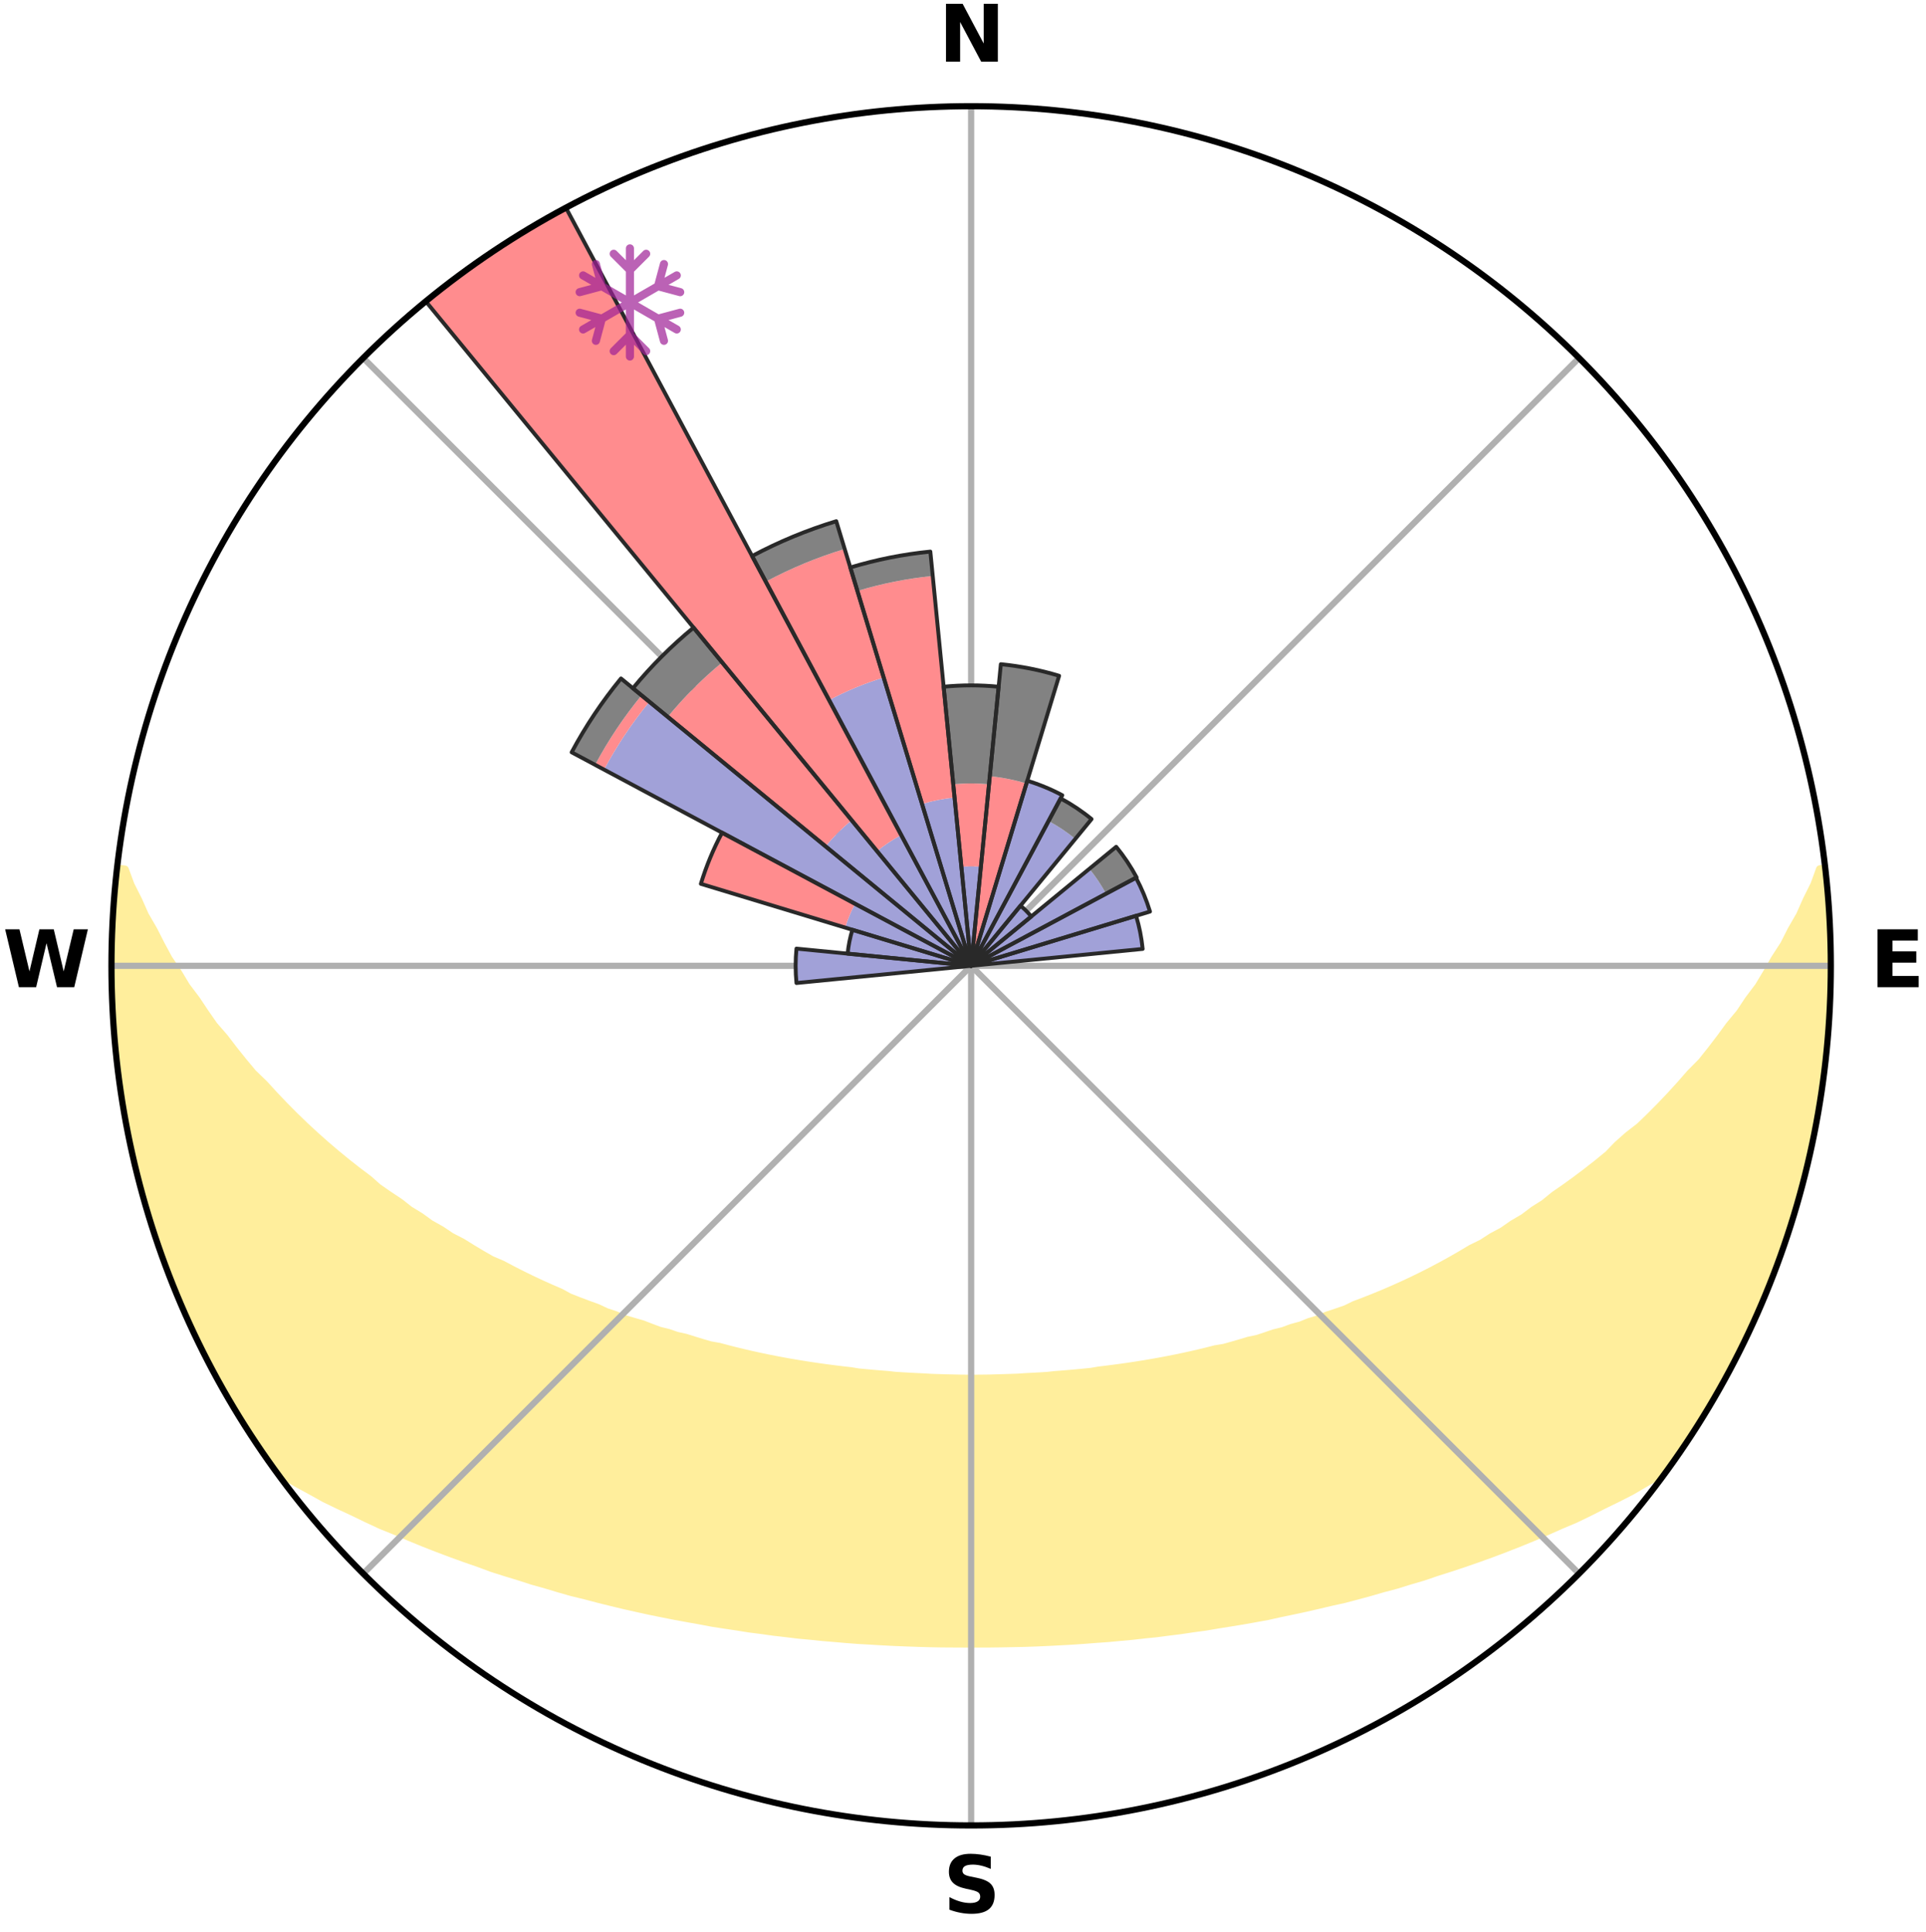 <?xml version="1.0" encoding="utf-8" standalone="no"?>
<!DOCTYPE svg PUBLIC "-//W3C//DTD SVG 1.1//EN"
  "http://www.w3.org/Graphics/SVG/1.1/DTD/svg11.dtd">
<svg xmlns:xlink="http://www.w3.org/1999/xlink" width="248.41pt" height="249.158pt" viewBox="0 0 248.41 249.158" xmlns="http://www.w3.org/2000/svg" version="1.1">
 <title>Ski Rose for Steyersberger Schwaig</title>
 <defs>
  <style type="text/css">*{stroke-linejoin: round; stroke-linecap: butt}</style>
 </defs>
 <g id="figure_1">
  <g id="patch_1">
   <path d="M 0 249.158 
L 248.41 249.158 
L 248.41 0 
L 0 0 
z
" style="fill: #ffffff"/>
  </g>
  <g id="axes_1">
   <g id="patch_2">
    <path d="M 236.135 124.579 
C 236.135 110.018 233.267 95.599 227.695 82.147 
C 222.122 68.695 213.955 56.471 203.659 46.175 
C 193.363 35.879 181.139 27.711 167.687 22.139 
C 154.235 16.567 139.815 13.699 125.255 13.699 
C 110.694 13.699 96.275 16.567 82.823 22.139 
C 69.371 27.711 57.147 35.879 46.851 46.175 
C 36.555 56.471 28.387 68.695 22.815 82.147 
C 17.243 95.599 14.375 110.018 14.375 124.579 
C 14.375 139.14 17.243 153.559 22.815 167.011 
C 28.387 180.463 36.555 192.687 46.851 202.983 
C 57.147 213.279 69.371 221.447 82.823 227.019 
C 96.275 232.591 110.694 235.459 125.255 235.459 
C 139.815 235.459 154.235 232.591 167.687 227.019 
C 181.139 221.447 193.363 213.279 203.659 202.983 
C 213.955 192.687 222.122 180.463 227.695 167.011 
C 233.267 153.559 236.135 139.14 236.135 124.579 
M 125.255 124.579 
C 125.255 124.579 125.255 124.579 125.255 124.579 
C 125.255 124.579 125.255 124.579 125.255 124.579 
C 125.255 124.579 125.255 124.579 125.255 124.579 
C 125.255 124.579 125.255 124.579 125.255 124.579 
C 125.255 124.579 125.255 124.579 125.255 124.579 
C 125.255 124.579 125.255 124.579 125.255 124.579 
C 125.255 124.579 125.255 124.579 125.255 124.579 
C 125.255 124.579 125.255 124.579 125.255 124.579 
C 125.255 124.579 125.255 124.579 125.255 124.579 
C 125.255 124.579 125.255 124.579 125.255 124.579 
C 125.255 124.579 125.255 124.579 125.255 124.579 
C 125.255 124.579 125.255 124.579 125.255 124.579 
C 125.255 124.579 125.255 124.579 125.255 124.579 
C 125.255 124.579 125.255 124.579 125.255 124.579 
C 125.255 124.579 125.255 124.579 125.255 124.579 
C 125.255 124.579 125.255 124.579 125.255 124.579 
z
" style="fill: #ffffff"/>
   </g>
   <g id="PolyCollection_1">
    <defs>
     <path id="m3692f02d12" d="M 235.265 -137.113 
L 234.725 -137.052 
L 233.996 -135.05 
L 233.005 -133.059 
L 232.148 -131.117 
L 231.042 -129.198 
L 230.093 -127.324 
L 228.901 -125.484 
L 227.876 -123.684 
L 226.818 -121.92 
L 225.523 -120.201 
L 224.403 -118.515 
L 223.05 -116.882 
L 221.877 -115.275 
L 220.678 -113.707 
L 219.455 -112.177 
L 218.008 -110.717 
L 216.744 -109.269 
L 215.46 -107.861 
L 214.158 -106.492 
L 212.839 -105.162 
L 211.504 -103.872 
L 209.962 -102.672 
L 208.603 -101.465 
L 207.422 -100.24 
L 206.039 -99.108 
L 204.647 -98.015 
L 203.248 -96.96 
L 201.842 -95.944 
L 200.431 -94.966 
L 199.193 -93.953 
L 197.772 -93.048 
L 196.521 -92.101 
L 195.096 -91.267 
L 193.837 -90.385 
L 192.411 -89.62 
L 191.148 -88.802 
L 189.725 -88.104 
L 188.461 -87.348 
L 187.196 -86.621 
L 185.932 -85.924 
L 184.668 -85.254 
L 183.406 -84.613 
L 182.147 -83.998 
L 180.891 -83.411 
L 179.639 -82.849 
L 178.391 -82.313 
L 177.148 -81.801 
L 175.912 -81.314 
L 174.682 -80.85 
L 173.571 -80.305 
L 172.352 -79.886 
L 171.141 -79.487 
L 170.039 -79.006 
L 168.842 -78.648 
L 167.748 -78.206 
L 166.565 -77.886 
L 165.48 -77.482 
L 164.314 -77.197 
L 163.239 -76.827 
L 162.167 -76.474 
L 161.026 -76.237 
L 159.966 -75.916 
L 158.91 -75.611 
L 157.859 -75.32 
L 156.753 -75.138 
L 155.714 -74.874 
L 154.681 -74.624 
L 153.652 -74.387 
L 152.629 -74.163 
L 151.61 -73.95 
L 150.598 -73.75 
L 149.59 -73.56 
L 148.587 -73.381 
L 147.59 -73.212 
L 146.598 -73.053 
L 145.61 -72.904 
L 144.628 -72.763 
L 143.651 -72.631 
L 142.678 -72.507 
L 141.71 -72.391 
L 140.762 -72.227 
L 139.801 -72.129 
L 138.843 -72.038 
L 137.889 -71.953 
L 136.939 -71.874 
L 135.993 -71.802 
L 135.056 -71.698 
L 134.114 -71.641 
L 133.174 -71.588 
L 132.237 -71.541 
L 131.305 -71.476 
L 130.371 -71.442 
L 129.439 -71.413 
L 128.508 -71.388 
L 127.578 -71.359 
L 126.649 -71.348 
L 125.719 -71.34 
L 124.79 -71.34 
L 123.861 -71.349 
L 122.932 -71.37 
L 122.002 -71.392 
L 121.071 -71.418 
L 120.139 -71.449 
L 119.208 -71.506 
L 118.273 -71.55 
L 117.337 -71.599 
L 116.398 -71.653 
L 115.457 -71.712 
L 114.52 -71.817 
L 113.574 -71.891 
L 112.625 -71.971 
L 111.672 -72.057 
L 110.715 -72.149 
L 109.77 -72.304 
L 108.807 -72.414 
L 107.84 -72.531 
L 106.868 -72.656 
L 105.891 -72.789 
L 104.91 -72.931 
L 103.924 -73.082 
L 102.933 -73.242 
L 101.936 -73.411 
L 100.935 -73.591 
L 99.928 -73.782 
L 98.916 -73.984 
L 97.9 -74.197 
L 96.877 -74.422 
L 95.85 -74.66 
L 94.818 -74.911 
L 93.781 -75.175 
L 92.739 -75.453 
L 91.626 -75.649 
L 90.572 -75.955 
L 89.513 -76.277 
L 88.45 -76.614 
L 87.304 -76.868 
L 86.23 -77.238 
L 85.066 -77.524 
L 83.982 -77.929 
L 82.895 -78.352 
L 81.709 -78.691 
L 80.513 -79.049 
L 79.413 -79.531 
L 78.204 -79.929 
L 77.098 -80.452 
L 75.877 -80.893 
L 74.649 -81.358 
L 73.414 -81.845 
L 72.3 -82.457 
L 71.058 -82.992 
L 69.811 -83.553 
L 68.561 -84.139 
L 67.307 -84.752 
L 66.05 -85.392 
L 64.792 -86.06 
L 63.382 -86.664 
L 62.119 -87.389 
L 60.857 -88.145 
L 59.597 -88.929 
L 58.176 -89.66 
L 56.917 -90.507 
L 55.495 -91.305 
L 54.243 -92.217 
L 52.823 -93.085 
L 51.581 -94.062 
L 50.168 -95.002 
L 48.76 -95.979 
L 47.54 -97.059 
L 46.145 -98.109 
L 44.757 -99.198 
L 43.379 -100.326 
L 42.01 -101.493 
L 40.653 -102.7 
L 39.309 -103.945 
L 37.979 -105.23 
L 36.664 -106.555 
L 35.365 -107.919 
L 34.085 -109.322 
L 32.621 -110.735 
L 31.38 -112.22 
L 30.161 -113.744 
L 28.965 -115.307 
L 27.589 -116.893 
L 26.444 -118.536 
L 25.327 -120.216 
L 24.034 -121.928 
L 22.977 -123.686 
L 21.75 -125.482 
L 20.763 -127.315 
L 19.814 -129.183 
L 18.706 -131.096 
L 17.847 -133.032 
L 16.849 -135.017 
L 16.11 -137.015 
L 15.135 -137.126 
L 15.135 -137.126 
L 14.961 -135.199 
L 14.718 -133.278 
L 14.61 -131.346 
L 14.536 -129.413 
L 14.493 -127.479 
L 14.382 -125.547 
L 14.405 -123.612 
L 14.46 -121.678 
L 14.546 -119.745 
L 14.745 -117.82 
L 14.798 -115.886 
L 14.896 -113.953 
L 15.107 -112.029 
L 15.433 -110.121 
L 15.617 -108.194 
L 15.92 -106.283 
L 16.254 -104.377 
L 16.617 -102.476 
L 17.01 -100.582 
L 17.524 -98.715 
L 17.977 -96.835 
L 18.461 -94.963 
L 18.976 -93.098 
L 19.52 -91.241 
L 20.188 -89.424 
L 20.793 -87.587 
L 21.43 -85.761 
L 22.098 -83.944 
L 22.86 -82.166 
L 23.59 -80.374 
L 24.438 -78.634 
L 25.21 -76.86 
L 26.04 -75.112 
L 26.905 -73.381 
L 27.872 -71.704 
L 28.81 -70.013 
L 29.727 -68.309 
L 30.745 -66.664 
L 31.758 -65.015 
L 32.795 -63.381 
L 33.891 -61.786 
L 35.013 -60.21 
L 36.462 -58.876 
L 38.272 -57.835 
L 40.099 -56.843 
L 41.882 -55.852 
L 43.735 -54.955 
L 45.587 -54.095 
L 47.385 -53.225 
L 49.184 -52.391 
L 51.036 -51.645 
L 52.83 -50.879 
L 54.62 -50.146 
L 56.407 -49.444 
L 58.188 -48.773 
L 59.963 -48.132 
L 61.731 -47.519 
L 63.451 -46.88 
L 65.206 -46.322 
L 66.954 -45.79 
L 68.66 -45.237 
L 70.393 -44.754 
L 72.083 -44.244 
L 73.77 -43.764 
L 75.478 -43.351 
L 77.148 -42.909 
L 78.814 -42.496 
L 80.471 -42.097 
L 82.123 -41.725 
L 83.766 -41.365 
L 85.405 -41.032 
L 87.034 -40.71 
L 88.658 -40.412 
L 90.273 -40.125 
L 91.868 -39.822 
L 93.473 -39.575 
L 95.069 -39.336 
L 96.648 -39.084 
L 98.235 -38.883 
L 99.805 -38.662 
L 101.378 -38.482 
L 102.94 -38.292 
L 104.504 -38.146 
L 106.058 -37.986 
L 107.611 -37.857 
L 109.157 -37.723 
L 110.7 -37.604 
L 112.244 -37.519 
L 113.781 -37.426 
L 115.316 -37.346 
L 116.849 -37.286 
L 118.38 -37.23 
L 119.91 -37.188 
L 121.438 -37.158 
L 122.965 -37.148 
L 124.492 -37.14 
L 126.018 -37.14 
L 127.544 -37.146 
L 129.071 -37.165 
L 130.599 -37.196 
L 132.13 -37.226 
L 133.661 -37.28 
L 135.194 -37.348 
L 136.728 -37.428 
L 138.267 -37.511 
L 139.807 -37.617 
L 141.35 -37.737 
L 142.901 -37.846 
L 144.451 -37.992 
L 146.009 -38.134 
L 147.566 -38.309 
L 149.136 -38.468 
L 150.702 -38.672 
L 152.28 -38.867 
L 153.855 -39.103 
L 155.447 -39.318 
L 157.032 -39.587 
L 158.633 -39.842 
L 160.245 -40.105 
L 161.86 -40.393 
L 163.486 -40.689 
L 165.097 -41.048 
L 166.732 -41.389 
L 168.377 -41.741 
L 170.026 -42.121 
L 171.685 -42.514 
L 173.376 -42.885 
L 175.046 -43.327 
L 176.727 -43.783 
L 178.41 -44.271 
L 180.134 -44.729 
L 181.835 -45.257 
L 183.575 -45.764 
L 185.283 -46.349 
L 187.038 -46.907 
L 188.8 -47.492 
L 190.57 -48.105 
L 192.346 -48.746 
L 194.128 -49.418 
L 195.915 -50.119 
L 197.706 -50.852 
L 199.501 -51.618 
L 201.298 -52.417 
L 203.154 -53.198 
L 204.953 -54.068 
L 206.75 -54.976 
L 208.597 -55.877 
L 210.442 -56.818 
L 212.212 -57.855 
L 214.018 -58.898 
L 215.523 -60.192 
L 216.629 -61.779 
L 217.714 -63.381 
L 218.769 -65.004 
L 219.775 -66.657 
L 220.79 -68.304 
L 221.688 -70.02 
L 222.628 -71.71 
L 223.513 -73.429 
L 224.465 -75.115 
L 225.242 -76.888 
L 226.115 -78.614 
L 226.878 -80.392 
L 227.647 -82.167 
L 228.369 -83.961 
L 229.043 -85.774 
L 229.768 -87.569 
L 230.357 -89.413 
L 230.946 -91.255 
L 231.557 -93.091 
L 232.044 -94.964 
L 232.58 -96.823 
L 232.94 -98.726 
L 233.427 -100.598 
L 233.872 -102.481 
L 234.277 -104.373 
L 234.466 -106.303 
L 234.779 -108.211 
L 235.065 -110.122 
L 235.312 -112.04 
L 235.517 -113.962 
L 235.69 -115.888 
L 235.825 -117.816 
L 235.924 -119.747 
L 235.987 -121.679 
L 236.017 -123.612 
L 236.01 -125.546 
L 235.967 -127.478 
L 235.896 -129.41 
L 235.786 -131.339 
L 235.644 -133.267 
L 235.469 -135.192 
L 235.265 -137.113 
z
" style="stroke: #ffee9c"/>
    </defs>
    <g clip-path="url(#p995d4071ac)">
     <use xlink:href="#m3692f02d12" x="0" y="249.158" style="fill: #ffee9c; stroke: #ffee9c"/>
    </g>
   </g>
   <g id="matplotlib.axis_1">
    <g id="xtick_1">
     <g id="line2d_1">
      <path d="M 125.255 124.579 
L 125.255 13.699 
" clip-path="url(#p995d4071ac)" style="fill: none; stroke: #b0b0b0; stroke-width: 0.8; stroke-linecap: square"/>
     </g>
     <g id="text_1">
      <!-- N -->
      <g transform="translate(121.07 7.958) scale(0.1 -0.1)">
       <defs>
        <path id="DejaVuSans-Bold-4e" d="M 588 4666 
L 1931 4666 
L 3628 1466 
L 3628 4666 
L 4769 4666 
L 4769 0 
L 3425 0 
L 1728 3200 
L 1728 0 
L 588 0 
L 588 4666 
z
" transform="scale(0.016)"/>
       </defs>
       <use xlink:href="#DejaVuSans-Bold-4e"/>
      </g>
     </g>
    </g>
    <g id="xtick_2">
     <g id="line2d_2">
      <path d="M 125.255 124.579 
L 203.659 46.175 
" clip-path="url(#p995d4071ac)" style="fill: none; stroke: #b0b0b0; stroke-width: 0.8; stroke-linecap: square"/>
     </g>
    </g>
    <g id="xtick_3">
     <g id="line2d_3">
      <path d="M 125.255 124.579 
L 236.135 124.579 
" clip-path="url(#p995d4071ac)" style="fill: none; stroke: #b0b0b0; stroke-width: 0.8; stroke-linecap: square"/>
     </g>
     <g id="text_2">
      <!-- E -->
      <g transform="translate(241.219 127.338) scale(0.1 -0.1)">
       <defs>
        <path id="DejaVuSans-Bold-45" d="M 588 4666 
L 3834 4666 
L 3834 3756 
L 1791 3756 
L 1791 2888 
L 3713 2888 
L 3713 1978 
L 1791 1978 
L 1791 909 
L 3903 909 
L 3903 0 
L 588 0 
L 588 4666 
z
" transform="scale(0.016)"/>
       </defs>
       <use xlink:href="#DejaVuSans-Bold-45"/>
      </g>
     </g>
    </g>
    <g id="xtick_4">
     <g id="line2d_4">
      <path d="M 125.255 124.579 
L 203.659 202.983 
" clip-path="url(#p995d4071ac)" style="fill: none; stroke: #b0b0b0; stroke-width: 0.8; stroke-linecap: square"/>
     </g>
    </g>
    <g id="xtick_5">
     <g id="line2d_5">
      <path d="M 125.255 124.579 
L 125.255 235.459 
" clip-path="url(#p995d4071ac)" style="fill: none; stroke: #b0b0b0; stroke-width: 0.8; stroke-linecap: square"/>
     </g>
     <g id="text_3">
      <!-- S -->
      <g transform="translate(121.654 246.718) scale(0.1 -0.1)">
       <defs>
        <path id="DejaVuSans-Bold-53" d="M 3834 4519 
L 3834 3531 
Q 3450 3703 3084 3790 
Q 2719 3878 2394 3878 
Q 1963 3878 1756 3759 
Q 1550 3641 1550 3391 
Q 1550 3203 1689 3098 
Q 1828 2994 2194 2919 
L 2706 2816 
Q 3484 2659 3812 2340 
Q 4141 2022 4141 1434 
Q 4141 663 3683 286 
Q 3225 -91 2284 -91 
Q 1841 -91 1394 -6 
Q 947 78 500 244 
L 500 1259 
Q 947 1022 1364 901 
Q 1781 781 2169 781 
Q 2563 781 2772 912 
Q 2981 1044 2981 1288 
Q 2981 1506 2839 1625 
Q 2697 1744 2272 1838 
L 1806 1941 
Q 1106 2091 782 2419 
Q 459 2747 459 3303 
Q 459 4000 909 4375 
Q 1359 4750 2203 4750 
Q 2588 4750 2994 4692 
Q 3400 4634 3834 4519 
z
" transform="scale(0.016)"/>
       </defs>
       <use xlink:href="#DejaVuSans-Bold-53"/>
      </g>
     </g>
    </g>
    <g id="xtick_6">
     <g id="line2d_6">
      <path d="M 125.255 124.579 
L 46.851 202.983 
" clip-path="url(#p995d4071ac)" style="fill: none; stroke: #b0b0b0; stroke-width: 0.8; stroke-linecap: square"/>
     </g>
    </g>
    <g id="xtick_7">
     <g id="line2d_7">
      <path d="M 125.255 124.579 
L 14.375 124.579 
" clip-path="url(#p995d4071ac)" style="fill: none; stroke: #b0b0b0; stroke-width: 0.8; stroke-linecap: square"/>
     </g>
     <g id="text_4">
      <!-- W -->
      <g transform="translate(0.36 127.338) scale(0.1 -0.1)">
       <defs>
        <path id="DejaVuSans-Bold-57" d="M 191 4666 
L 1344 4666 
L 2150 1275 
L 2950 4666 
L 4109 4666 
L 4909 1275 
L 5716 4666 
L 6859 4666 
L 5759 0 
L 4372 0 
L 3525 3547 
L 2688 0 
L 1300 0 
L 191 4666 
z
" transform="scale(0.016)"/>
       </defs>
       <use xlink:href="#DejaVuSans-Bold-57"/>
      </g>
     </g>
    </g>
    <g id="xtick_8">
     <g id="line2d_8">
      <path d="M 125.255 124.579 
L 46.851 46.175 
" clip-path="url(#p995d4071ac)" style="fill: none; stroke: #b0b0b0; stroke-width: 0.8; stroke-linecap: square"/>
     </g>
    </g>
   </g>
   <g id="matplotlib.axis_2"/>
   <g id="patch_3">
    <path d="M 125.255 124.579 
C 125.255 124.579 125.255 124.579 125.255 124.579 
C 125.255 124.579 125.255 124.579 125.255 124.579 
L 125.255 124.579 
C 125.255 124.579 125.255 124.579 125.255 124.579 
C 125.255 124.579 125.255 124.579 125.255 124.579 
z
" clip-path="url(#p995d4071ac)" style="fill: #d9d9d9"/>
   </g>
   <g id="patch_4">
    <path d="M 125.255 124.579 
C 125.255 124.579 125.255 124.579 125.255 124.579 
C 125.255 124.579 125.255 124.579 125.255 124.579 
L 125.255 124.579 
C 125.255 124.579 125.255 124.579 125.255 124.579 
C 125.255 124.579 125.255 124.579 125.255 124.579 
z
" clip-path="url(#p995d4071ac)" style="fill: #d9d9d9"/>
   </g>
   <g id="patch_5">
    <path d="M 125.255 124.579 
C 125.255 124.579 125.255 124.579 125.255 124.579 
C 125.255 124.579 125.255 124.579 125.255 124.579 
L 125.255 124.579 
C 125.255 124.579 125.255 124.579 125.255 124.579 
C 125.255 124.579 125.255 124.579 125.255 124.579 
z
" clip-path="url(#p995d4071ac)" style="fill: #d9d9d9"/>
   </g>
   <g id="patch_6">
    <path d="M 125.255 124.579 
C 125.255 124.579 125.255 124.579 125.255 124.579 
C 125.255 124.579 125.255 124.579 125.255 124.579 
L 125.255 124.579 
C 125.255 124.579 125.255 124.579 125.255 124.579 
C 125.255 124.579 125.255 124.579 125.255 124.579 
z
" clip-path="url(#p995d4071ac)" style="fill: #d9d9d9"/>
   </g>
   <g id="patch_7">
    <path d="M 125.255 124.579 
C 125.255 124.579 125.255 124.579 125.255 124.579 
C 125.255 124.579 125.255 124.579 125.255 124.579 
L 125.255 124.579 
C 125.255 124.579 125.255 124.579 125.255 124.579 
C 125.255 124.579 125.255 124.579 125.255 124.579 
z
" clip-path="url(#p995d4071ac)" style="fill: #d9d9d9"/>
   </g>
   <g id="patch_8">
    <path d="M 125.255 124.579 
C 125.255 124.579 125.255 124.579 125.255 124.579 
C 125.255 124.579 125.255 124.579 125.255 124.579 
L 125.255 124.579 
C 125.255 124.579 125.255 124.579 125.255 124.579 
C 125.255 124.579 125.255 124.579 125.255 124.579 
z
" clip-path="url(#p995d4071ac)" style="fill: #d9d9d9"/>
   </g>
   <g id="patch_9">
    <path d="M 125.255 124.579 
C 125.255 124.579 125.255 124.579 125.255 124.579 
C 125.255 124.579 125.255 124.579 125.255 124.579 
L 125.255 124.579 
C 125.255 124.579 125.255 124.579 125.255 124.579 
C 125.255 124.579 125.255 124.579 125.255 124.579 
z
" clip-path="url(#p995d4071ac)" style="fill: #d9d9d9"/>
   </g>
   <g id="patch_10">
    <path d="M 125.255 124.579 
C 125.255 124.579 125.255 124.579 125.255 124.579 
C 125.255 124.579 125.255 124.579 125.255 124.579 
L 125.255 124.579 
C 125.255 124.579 125.255 124.579 125.255 124.579 
C 125.255 124.579 125.255 124.579 125.255 124.579 
z
" clip-path="url(#p995d4071ac)" style="fill: #d9d9d9"/>
   </g>
   <g id="patch_11">
    <path d="M 125.255 124.579 
C 125.255 124.579 125.255 124.579 125.255 124.579 
C 125.255 124.579 125.255 124.579 125.255 124.579 
L 125.255 124.579 
C 125.255 124.579 125.255 124.579 125.255 124.579 
C 125.255 124.579 125.255 124.579 125.255 124.579 
z
" clip-path="url(#p995d4071ac)" style="fill: #d9d9d9"/>
   </g>
   <g id="patch_12">
    <path d="M 125.255 124.579 
C 125.255 124.579 125.255 124.579 125.255 124.579 
C 125.255 124.579 125.255 124.579 125.255 124.579 
L 125.255 124.579 
C 125.255 124.579 125.255 124.579 125.255 124.579 
C 125.255 124.579 125.255 124.579 125.255 124.579 
z
" clip-path="url(#p995d4071ac)" style="fill: #d9d9d9"/>
   </g>
   <g id="patch_13">
    <path d="M 125.255 124.579 
C 125.255 124.579 125.255 124.579 125.255 124.579 
C 125.255 124.579 125.255 124.579 125.255 124.579 
L 125.255 124.579 
C 125.255 124.579 125.255 124.579 125.255 124.579 
C 125.255 124.579 125.255 124.579 125.255 124.579 
z
" clip-path="url(#p995d4071ac)" style="fill: #d9d9d9"/>
   </g>
   <g id="patch_14">
    <path d="M 125.255 124.579 
C 125.255 124.579 125.255 124.579 125.255 124.579 
C 125.255 124.579 125.255 124.579 125.255 124.579 
L 125.255 124.579 
C 125.255 124.579 125.255 124.579 125.255 124.579 
C 125.255 124.579 125.255 124.579 125.255 124.579 
z
" clip-path="url(#p995d4071ac)" style="fill: #d9d9d9"/>
   </g>
   <g id="patch_15">
    <path d="M 125.255 124.579 
C 125.255 124.579 125.255 124.579 125.255 124.579 
C 125.255 124.579 125.255 124.579 125.255 124.579 
L 125.255 124.579 
C 125.255 124.579 125.255 124.579 125.255 124.579 
C 125.255 124.579 125.255 124.579 125.255 124.579 
z
" clip-path="url(#p995d4071ac)" style="fill: #d9d9d9"/>
   </g>
   <g id="patch_16">
    <path d="M 125.255 124.579 
C 125.255 124.579 125.255 124.579 125.255 124.579 
C 125.255 124.579 125.255 124.579 125.255 124.579 
L 125.255 124.579 
C 125.255 124.579 125.255 124.579 125.255 124.579 
C 125.255 124.579 125.255 124.579 125.255 124.579 
z
" clip-path="url(#p995d4071ac)" style="fill: #d9d9d9"/>
   </g>
   <g id="patch_17">
    <path d="M 125.255 124.579 
C 125.255 124.579 125.255 124.579 125.255 124.579 
C 125.255 124.579 125.255 124.579 125.255 124.579 
L 125.255 124.579 
C 125.255 124.579 125.255 124.579 125.255 124.579 
C 125.255 124.579 125.255 124.579 125.255 124.579 
z
" clip-path="url(#p995d4071ac)" style="fill: #d9d9d9"/>
   </g>
   <g id="patch_18">
    <path d="M 125.255 124.579 
C 125.255 124.579 125.255 124.579 125.255 124.579 
C 125.255 124.579 125.255 124.579 125.255 124.579 
L 125.255 124.579 
C 125.255 124.579 125.255 124.579 125.255 124.579 
C 125.255 124.579 125.255 124.579 125.255 124.579 
z
" clip-path="url(#p995d4071ac)" style="fill: #d9d9d9"/>
   </g>
   <g id="patch_19">
    <path d="M 125.255 124.579 
C 125.255 124.579 125.255 124.579 125.255 124.579 
C 125.255 124.579 125.255 124.579 125.255 124.579 
L 125.255 124.579 
C 125.255 124.579 125.255 124.579 125.255 124.579 
C 125.255 124.579 125.255 124.579 125.255 124.579 
z
" clip-path="url(#p995d4071ac)" style="fill: #d9d9d9"/>
   </g>
   <g id="patch_20">
    <path d="M 125.255 124.579 
C 125.255 124.579 125.255 124.579 125.255 124.579 
C 125.255 124.579 125.255 124.579 125.255 124.579 
L 125.255 124.579 
C 125.255 124.579 125.255 124.579 125.255 124.579 
C 125.255 124.579 125.255 124.579 125.255 124.579 
z
" clip-path="url(#p995d4071ac)" style="fill: #d9d9d9"/>
   </g>
   <g id="patch_21">
    <path d="M 125.255 124.579 
C 125.255 124.579 125.255 124.579 125.255 124.579 
C 125.255 124.579 125.255 124.579 125.255 124.579 
L 125.255 124.579 
C 125.255 124.579 125.255 124.579 125.255 124.579 
C 125.255 124.579 125.255 124.579 125.255 124.579 
z
" clip-path="url(#p995d4071ac)" style="fill: #d9d9d9"/>
   </g>
   <g id="patch_22">
    <path d="M 125.255 124.579 
C 125.255 124.579 125.255 124.579 125.255 124.579 
C 125.255 124.579 125.255 124.579 125.255 124.579 
L 125.255 124.579 
C 125.255 124.579 125.255 124.579 125.255 124.579 
C 125.255 124.579 125.255 124.579 125.255 124.579 
z
" clip-path="url(#p995d4071ac)" style="fill: #d9d9d9"/>
   </g>
   <g id="patch_23">
    <path d="M 125.255 124.579 
C 125.255 124.579 125.255 124.579 125.255 124.579 
C 125.255 124.579 125.255 124.579 125.255 124.579 
L 125.255 124.579 
C 125.255 124.579 125.255 124.579 125.255 124.579 
C 125.255 124.579 125.255 124.579 125.255 124.579 
z
" clip-path="url(#p995d4071ac)" style="fill: #d9d9d9"/>
   </g>
   <g id="patch_24">
    <path d="M 125.255 124.579 
C 125.255 124.579 125.255 124.579 125.255 124.579 
C 125.255 124.579 125.255 124.579 125.255 124.579 
L 125.255 124.579 
C 125.255 124.579 125.255 124.579 125.255 124.579 
C 125.255 124.579 125.255 124.579 125.255 124.579 
z
" clip-path="url(#p995d4071ac)" style="fill: #d9d9d9"/>
   </g>
   <g id="patch_25">
    <path d="M 125.255 124.579 
C 125.255 124.579 125.255 124.579 125.255 124.579 
C 125.255 124.579 125.255 124.579 125.255 124.579 
L 125.255 124.579 
C 125.255 124.579 125.255 124.579 125.255 124.579 
C 125.255 124.579 125.255 124.579 125.255 124.579 
z
" clip-path="url(#p995d4071ac)" style="fill: #d9d9d9"/>
   </g>
   <g id="patch_26">
    <path d="M 125.255 124.579 
C 125.255 124.579 125.255 124.579 125.255 124.579 
C 125.255 124.579 125.255 124.579 125.255 124.579 
L 125.255 124.579 
C 125.255 124.579 125.255 124.579 125.255 124.579 
C 125.255 124.579 125.255 124.579 125.255 124.579 
z
" clip-path="url(#p995d4071ac)" style="fill: #d9d9d9"/>
   </g>
   <g id="patch_27">
    <path d="M 125.255 124.579 
C 125.255 124.579 125.255 124.579 125.255 124.579 
C 125.255 124.579 125.255 124.579 125.255 124.579 
L 125.255 124.579 
C 125.255 124.579 125.255 124.579 125.255 124.579 
C 125.255 124.579 125.255 124.579 125.255 124.579 
z
" clip-path="url(#p995d4071ac)" style="fill: #d9d9d9"/>
   </g>
   <g id="patch_28">
    <path d="M 125.255 124.579 
C 125.255 124.579 125.255 124.579 125.255 124.579 
C 125.255 124.579 125.255 124.579 125.255 124.579 
L 125.255 124.579 
C 125.255 124.579 125.255 124.579 125.255 124.579 
C 125.255 124.579 125.255 124.579 125.255 124.579 
z
" clip-path="url(#p995d4071ac)" style="fill: #d9d9d9"/>
   </g>
   <g id="patch_29">
    <path d="M 125.255 124.579 
C 125.255 124.579 125.255 124.579 125.255 124.579 
C 125.255 124.579 125.255 124.579 125.255 124.579 
L 125.255 124.579 
C 125.255 124.579 125.255 124.579 125.255 124.579 
C 125.255 124.579 125.255 124.579 125.255 124.579 
z
" clip-path="url(#p995d4071ac)" style="fill: #d9d9d9"/>
   </g>
   <g id="patch_30">
    <path d="M 125.255 124.579 
C 125.255 124.579 125.255 124.579 125.255 124.579 
C 125.255 124.579 125.255 124.579 125.255 124.579 
L 125.255 124.579 
C 125.255 124.579 125.255 124.579 125.255 124.579 
C 125.255 124.579 125.255 124.579 125.255 124.579 
z
" clip-path="url(#p995d4071ac)" style="fill: #d9d9d9"/>
   </g>
   <g id="patch_31">
    <path d="M 125.255 124.579 
C 125.255 124.579 125.255 124.579 125.255 124.579 
C 125.255 124.579 125.255 124.579 125.255 124.579 
L 125.255 124.579 
C 125.255 124.579 125.255 124.579 125.255 124.579 
C 125.255 124.579 125.255 124.579 125.255 124.579 
z
" clip-path="url(#p995d4071ac)" style="fill: #d9d9d9"/>
   </g>
   <g id="patch_32">
    <path d="M 125.255 124.579 
C 125.255 124.579 125.255 124.579 125.255 124.579 
C 125.255 124.579 125.255 124.579 125.255 124.579 
L 125.255 124.579 
C 125.255 124.579 125.255 124.579 125.255 124.579 
C 125.255 124.579 125.255 124.579 125.255 124.579 
z
" clip-path="url(#p995d4071ac)" style="fill: #d9d9d9"/>
   </g>
   <g id="patch_33">
    <path d="M 125.255 124.579 
C 125.255 124.579 125.255 124.579 125.255 124.579 
C 125.255 124.579 125.255 124.579 125.255 124.579 
L 125.255 124.579 
C 125.255 124.579 125.255 124.579 125.255 124.579 
C 125.255 124.579 125.255 124.579 125.255 124.579 
z
" clip-path="url(#p995d4071ac)" style="fill: #d9d9d9"/>
   </g>
   <g id="patch_34">
    <path d="M 125.255 124.579 
C 125.255 124.579 125.255 124.579 125.255 124.579 
C 125.255 124.579 125.255 124.579 125.255 124.579 
L 125.255 124.579 
C 125.255 124.579 125.255 124.579 125.255 124.579 
C 125.255 124.579 125.255 124.579 125.255 124.579 
z
" clip-path="url(#p995d4071ac)" style="fill: #d9d9d9"/>
   </g>
   <g id="patch_35">
    <path d="M 125.255 124.579 
C 125.255 124.579 125.255 124.579 125.255 124.579 
C 125.255 124.579 125.255 124.579 125.255 124.579 
L 126.513 111.807 
C 126.095 111.765 125.675 111.745 125.255 111.745 
C 124.835 111.745 124.415 111.765 123.997 111.807 
z
" clip-path="url(#p995d4071ac)" style="fill: #a1a1d8"/>
   </g>
   <g id="patch_36">
    <path d="M 125.255 124.579 
C 125.255 124.579 125.255 124.579 125.255 124.579 
C 125.255 124.579 125.255 124.579 125.255 124.579 
L 125.255 124.579 
C 125.255 124.579 125.255 124.579 125.255 124.579 
C 125.255 124.579 125.255 124.579 125.255 124.579 
z
" clip-path="url(#p995d4071ac)" style="fill: #a1a1d8"/>
   </g>
   <g id="patch_37">
    <path d="M 125.255 124.579 
C 125.255 124.579 125.255 124.579 125.255 124.579 
C 125.255 124.579 125.255 124.579 125.255 124.579 
L 137.014 102.579 
C 136.294 102.194 135.555 101.845 134.801 101.533 
C 134.047 101.22 133.277 100.945 132.496 100.708 
z
" clip-path="url(#p995d4071ac)" style="fill: #a1a1d8"/>
   </g>
   <g id="patch_38">
    <path d="M 125.255 124.579 
C 125.255 124.579 125.255 124.579 125.255 124.579 
C 125.255 124.579 125.255 124.579 125.255 124.579 
L 138.688 108.21 
C 138.153 107.771 137.596 107.357 137.019 106.972 
C 136.443 106.587 135.848 106.231 135.237 105.904 
z
" clip-path="url(#p995d4071ac)" style="fill: #a1a1d8"/>
   </g>
   <g id="patch_39">
    <path d="M 125.255 124.579 
C 125.255 124.579 125.255 124.579 125.255 124.579 
C 125.255 124.579 125.255 124.579 125.255 124.579 
L 133.01 118.214 
C 132.802 117.96 132.581 117.717 132.349 117.485 
C 132.117 117.252 131.874 117.032 131.62 116.823 
z
" clip-path="url(#p995d4071ac)" style="fill: #a1a1d8"/>
   </g>
   <g id="patch_40">
    <path d="M 125.255 124.579 
C 125.255 124.579 125.255 124.579 125.255 124.579 
C 125.255 124.579 125.255 124.579 125.255 124.579 
L 142.647 115.283 
C 142.343 114.713 142.011 114.159 141.652 113.623 
C 141.294 113.086 140.909 112.567 140.499 112.068 
z
" clip-path="url(#p995d4071ac)" style="fill: #a1a1d8"/>
   </g>
   <g id="patch_41">
    <path d="M 125.255 124.579 
C 125.255 124.579 125.255 124.579 125.255 124.579 
C 125.255 124.579 125.255 124.579 125.255 124.579 
L 148.323 117.582 
C 148.094 116.826 147.828 116.083 147.526 115.354 
C 147.224 114.625 146.886 113.912 146.514 113.216 
z
" clip-path="url(#p995d4071ac)" style="fill: #a1a1d8"/>
   </g>
   <g id="patch_42">
    <path d="M 125.255 124.579 
C 125.255 124.579 125.255 124.579 125.255 124.579 
C 125.255 124.579 125.255 124.579 125.255 124.579 
L 147.377 122.4 
C 147.306 121.676 147.199 120.956 147.057 120.242 
C 146.915 119.529 146.738 118.822 146.527 118.126 
z
" clip-path="url(#p995d4071ac)" style="fill: #a1a1d8"/>
   </g>
   <g id="patch_43">
    <path d="M 125.255 124.579 
C 125.255 124.579 125.255 124.579 125.255 124.579 
C 125.255 124.579 125.255 124.579 125.255 124.579 
L 125.255 124.579 
C 125.255 124.579 125.255 124.579 125.255 124.579 
C 125.255 124.579 125.255 124.579 125.255 124.579 
z
" clip-path="url(#p995d4071ac)" style="fill: #a1a1d8"/>
   </g>
   <g id="patch_44">
    <path d="M 125.255 124.579 
C 125.255 124.579 125.255 124.579 125.255 124.579 
C 125.255 124.579 125.255 124.579 125.255 124.579 
L 125.255 124.579 
C 125.255 124.579 125.255 124.579 125.255 124.579 
C 125.255 124.579 125.255 124.579 125.255 124.579 
z
" clip-path="url(#p995d4071ac)" style="fill: #a1a1d8"/>
   </g>
   <g id="patch_45">
    <path d="M 125.255 124.579 
C 125.255 124.579 125.255 124.579 125.255 124.579 
C 125.255 124.579 125.255 124.579 125.255 124.579 
L 125.255 124.579 
C 125.255 124.579 125.255 124.579 125.255 124.579 
C 125.255 124.579 125.255 124.579 125.255 124.579 
z
" clip-path="url(#p995d4071ac)" style="fill: #a1a1d8"/>
   </g>
   <g id="patch_46">
    <path d="M 125.255 124.579 
C 125.255 124.579 125.255 124.579 125.255 124.579 
C 125.255 124.579 125.255 124.579 125.255 124.579 
L 125.255 124.579 
C 125.255 124.579 125.255 124.579 125.255 124.579 
C 125.255 124.579 125.255 124.579 125.255 124.579 
z
" clip-path="url(#p995d4071ac)" style="fill: #a1a1d8"/>
   </g>
   <g id="patch_47">
    <path d="M 125.255 124.579 
C 125.255 124.579 125.255 124.579 125.255 124.579 
C 125.255 124.579 125.255 124.579 125.255 124.579 
L 125.255 124.579 
C 125.255 124.579 125.255 124.579 125.255 124.579 
C 125.255 124.579 125.255 124.579 125.255 124.579 
z
" clip-path="url(#p995d4071ac)" style="fill: #a1a1d8"/>
   </g>
   <g id="patch_48">
    <path d="M 125.255 124.579 
C 125.255 124.579 125.255 124.579 125.255 124.579 
C 125.255 124.579 125.255 124.579 125.255 124.579 
L 125.255 124.579 
C 125.255 124.579 125.255 124.579 125.255 124.579 
C 125.255 124.579 125.255 124.579 125.255 124.579 
z
" clip-path="url(#p995d4071ac)" style="fill: #a1a1d8"/>
   </g>
   <g id="patch_49">
    <path d="M 125.255 124.579 
C 125.255 124.579 125.255 124.579 125.255 124.579 
C 125.255 124.579 125.255 124.579 125.255 124.579 
L 125.255 124.579 
C 125.255 124.579 125.255 124.579 125.255 124.579 
C 125.255 124.579 125.255 124.579 125.255 124.579 
z
" clip-path="url(#p995d4071ac)" style="fill: #a1a1d8"/>
   </g>
   <g id="patch_50">
    <path d="M 125.255 124.579 
C 125.255 124.579 125.255 124.579 125.255 124.579 
C 125.255 124.579 125.255 124.579 125.255 124.579 
L 125.255 124.579 
C 125.255 124.579 125.255 124.579 125.255 124.579 
C 125.255 124.579 125.255 124.579 125.255 124.579 
z
" clip-path="url(#p995d4071ac)" style="fill: #a1a1d8"/>
   </g>
   <g id="patch_51">
    <path d="M 125.255 124.579 
C 125.255 124.579 125.255 124.579 125.255 124.579 
C 125.255 124.579 125.255 124.579 125.255 124.579 
L 125.255 124.579 
C 125.255 124.579 125.255 124.579 125.255 124.579 
C 125.255 124.579 125.255 124.579 125.255 124.579 
z
" clip-path="url(#p995d4071ac)" style="fill: #a1a1d8"/>
   </g>
   <g id="patch_52">
    <path d="M 125.255 124.579 
C 125.255 124.579 125.255 124.579 125.255 124.579 
C 125.255 124.579 125.255 124.579 125.255 124.579 
L 125.255 124.579 
C 125.255 124.579 125.255 124.579 125.255 124.579 
C 125.255 124.579 125.255 124.579 125.255 124.579 
z
" clip-path="url(#p995d4071ac)" style="fill: #a1a1d8"/>
   </g>
   <g id="patch_53">
    <path d="M 125.255 124.579 
C 125.255 124.579 125.255 124.579 125.255 124.579 
C 125.255 124.579 125.255 124.579 125.255 124.579 
L 125.255 124.579 
C 125.255 124.579 125.255 124.579 125.255 124.579 
C 125.255 124.579 125.255 124.579 125.255 124.579 
z
" clip-path="url(#p995d4071ac)" style="fill: #a1a1d8"/>
   </g>
   <g id="patch_54">
    <path d="M 125.255 124.579 
C 125.255 124.579 125.255 124.579 125.255 124.579 
C 125.255 124.579 125.255 124.579 125.255 124.579 
L 125.255 124.579 
C 125.255 124.579 125.255 124.579 125.255 124.579 
C 125.255 124.579 125.255 124.579 125.255 124.579 
z
" clip-path="url(#p995d4071ac)" style="fill: #a1a1d8"/>
   </g>
   <g id="patch_55">
    <path d="M 125.255 124.579 
C 125.255 124.579 125.255 124.579 125.255 124.579 
C 125.255 124.579 125.255 124.579 125.255 124.579 
L 125.255 124.579 
C 125.255 124.579 125.255 124.579 125.255 124.579 
C 125.255 124.579 125.255 124.579 125.255 124.579 
z
" clip-path="url(#p995d4071ac)" style="fill: #a1a1d8"/>
   </g>
   <g id="patch_56">
    <path d="M 125.255 124.579 
C 125.255 124.579 125.255 124.579 125.255 124.579 
C 125.255 124.579 125.255 124.579 125.255 124.579 
L 125.255 124.579 
C 125.255 124.579 125.255 124.579 125.255 124.579 
C 125.255 124.579 125.255 124.579 125.255 124.579 
z
" clip-path="url(#p995d4071ac)" style="fill: #a1a1d8"/>
   </g>
   <g id="patch_57">
    <path d="M 125.255 124.579 
C 125.255 124.579 125.255 124.579 125.255 124.579 
C 125.255 124.579 125.255 124.579 125.255 124.579 
L 125.255 124.579 
C 125.255 124.579 125.255 124.579 125.255 124.579 
C 125.255 124.579 125.255 124.579 125.255 124.579 
z
" clip-path="url(#p995d4071ac)" style="fill: #a1a1d8"/>
   </g>
   <g id="patch_58">
    <path d="M 125.255 124.579 
C 125.255 124.579 125.255 124.579 125.255 124.579 
C 125.255 124.579 125.255 124.579 125.255 124.579 
L 125.255 124.579 
C 125.255 124.579 125.255 124.579 125.255 124.579 
C 125.255 124.579 125.255 124.579 125.255 124.579 
z
" clip-path="url(#p995d4071ac)" style="fill: #a1a1d8"/>
   </g>
   <g id="patch_59">
    <path d="M 125.255 124.579 
C 125.255 124.579 125.255 124.579 125.255 124.579 
C 125.255 124.579 125.255 124.579 125.255 124.579 
L 102.726 122.36 
C 102.654 123.098 102.617 123.838 102.617 124.579 
C 102.617 125.32 102.654 126.061 102.726 126.798 
z
" clip-path="url(#p995d4071ac)" style="fill: #a1a1d8"/>
   </g>
   <g id="patch_60">
    <path d="M 125.255 124.579 
C 125.255 124.579 125.255 124.579 125.255 124.579 
C 125.255 124.579 125.255 124.579 125.255 124.579 
L 109.937 119.932 
C 109.785 120.434 109.658 120.942 109.555 121.456 
C 109.453 121.97 109.376 122.489 109.325 123.01 
z
" clip-path="url(#p995d4071ac)" style="fill: #a1a1d8"/>
   </g>
   <g id="patch_61">
    <path d="M 125.255 124.579 
C 125.255 124.579 125.255 124.579 125.255 124.579 
C 125.255 124.579 125.255 124.579 125.255 124.579 
L 110.281 116.576 
C 110.02 117.066 109.782 117.568 109.569 118.082 
C 109.356 118.595 109.169 119.119 109.008 119.651 
z
" clip-path="url(#p995d4071ac)" style="fill: #a1a1d8"/>
   </g>
   <g id="patch_62">
    <path d="M 125.255 124.579 
C 125.255 124.579 125.255 124.579 125.255 124.579 
C 125.255 124.579 125.255 124.579 125.255 124.579 
L 83.752 90.519 
C 82.637 91.877 81.59 93.29 80.614 94.751 
C 79.637 96.212 78.733 97.72 77.905 99.27 
z
" clip-path="url(#p995d4071ac)" style="fill: #a1a1d8"/>
   </g>
   <g id="patch_63">
    <path d="M 125.255 124.579 
C 125.255 124.579 125.255 124.579 125.255 124.579 
C 125.255 124.579 125.255 124.579 125.255 124.579 
L 109.842 105.799 
C 109.228 106.303 108.638 106.838 108.076 107.4 
C 107.513 107.962 106.979 108.552 106.475 109.167 
z
" clip-path="url(#p995d4071ac)" style="fill: #a1a1d8"/>
   </g>
   <g id="patch_64">
    <path d="M 125.255 124.579 
C 125.255 124.579 125.255 124.579 125.255 124.579 
C 125.255 124.579 125.255 124.579 125.255 124.579 
L 116.236 107.706 
C 115.684 108.001 115.146 108.323 114.626 108.671 
C 114.105 109.019 113.602 109.392 113.118 109.79 
z
" clip-path="url(#p995d4071ac)" style="fill: #a1a1d8"/>
   </g>
   <g id="patch_65">
    <path d="M 125.255 124.579 
C 125.255 124.579 125.255 124.579 125.255 124.579 
C 125.255 124.579 125.255 124.579 125.255 124.579 
L 113.975 87.395 
C 112.758 87.764 111.56 88.193 110.385 88.679 
C 109.21 89.166 108.059 89.71 106.937 90.31 
z
" clip-path="url(#p995d4071ac)" style="fill: #a1a1d8"/>
   </g>
   <g id="patch_66">
    <path d="M 125.255 124.579 
C 125.255 124.579 125.255 124.579 125.255 124.579 
C 125.255 124.579 125.255 124.579 125.255 124.579 
L 123.117 102.87 
C 122.406 102.94 121.699 103.045 120.999 103.184 
C 120.299 103.323 119.606 103.497 118.923 103.704 
z
" clip-path="url(#p995d4071ac)" style="fill: #a1a1d8"/>
   </g>
   <g id="patch_67">
    <path d="M 123.997 111.807 
C 124.415 111.765 124.835 111.745 125.255 111.745 
C 125.675 111.745 126.095 111.765 126.513 111.807 
L 127.561 101.163 
C 126.795 101.087 126.025 101.05 125.255 101.05 
C 124.485 101.05 123.715 101.087 122.949 101.163 
z
" clip-path="url(#p995d4071ac)" style="fill: #ff8c8e"/>
   </g>
   <g id="patch_68">
    <path d="M 125.255 124.579 
C 125.255 124.579 125.255 124.579 125.255 124.579 
C 125.255 124.579 125.255 124.579 125.255 124.579 
L 132.389 101.062 
C 131.619 100.828 130.838 100.632 130.049 100.476 
C 129.26 100.319 128.464 100.201 127.664 100.122 
z
" clip-path="url(#p995d4071ac)" style="fill: #ff8c8e"/>
   </g>
   <g id="patch_69">
    <path d="M 132.496 100.708 
C 133.277 100.945 134.047 101.22 134.801 101.533 
C 135.555 101.845 136.294 102.194 137.014 102.579 
L 137.014 102.579 
C 136.294 102.194 135.555 101.845 134.801 101.533 
C 134.047 101.22 133.277 100.945 132.496 100.708 
z
" clip-path="url(#p995d4071ac)" style="fill: #ff8c8e"/>
   </g>
   <g id="patch_70">
    <path d="M 135.237 105.904 
C 135.848 106.231 136.443 106.587 137.019 106.972 
C 137.596 107.357 138.153 107.771 138.688 108.21 
L 138.688 108.21 
C 138.153 107.771 137.596 107.357 137.019 106.972 
C 136.443 106.587 135.848 106.231 135.237 105.904 
z
" clip-path="url(#p995d4071ac)" style="fill: #ff8c8e"/>
   </g>
   <g id="patch_71">
    <path d="M 131.62 116.823 
C 131.874 117.032 132.117 117.252 132.349 117.485 
C 132.581 117.717 132.802 117.96 133.01 118.214 
L 133.01 118.214 
C 132.802 117.96 132.581 117.717 132.349 117.485 
C 132.117 117.252 131.874 117.032 131.62 116.823 
z
" clip-path="url(#p995d4071ac)" style="fill: #ff8c8e"/>
   </g>
   <g id="patch_72">
    <path d="M 140.499 112.068 
C 140.909 112.567 141.294 113.086 141.652 113.623 
C 142.011 114.159 142.343 114.713 142.647 115.283 
L 142.647 115.283 
C 142.343 114.713 142.011 114.159 141.652 113.623 
C 141.294 113.086 140.909 112.567 140.499 112.068 
z
" clip-path="url(#p995d4071ac)" style="fill: #ff8c8e"/>
   </g>
   <g id="patch_73">
    <path d="M 146.514 113.216 
C 146.886 113.912 147.224 114.625 147.526 115.354 
C 147.828 116.083 148.094 116.826 148.323 117.582 
L 148.323 117.582 
C 148.094 116.826 147.828 116.083 147.526 115.354 
C 147.224 114.625 146.886 113.912 146.514 113.216 
z
" clip-path="url(#p995d4071ac)" style="fill: #ff8c8e"/>
   </g>
   <g id="patch_74">
    <path d="M 146.527 118.126 
C 146.738 118.822 146.915 119.529 147.057 120.242 
C 147.199 120.956 147.306 121.676 147.377 122.4 
L 147.377 122.4 
C 147.306 121.676 147.199 120.956 147.057 120.242 
C 146.915 119.529 146.738 118.822 146.527 118.126 
z
" clip-path="url(#p995d4071ac)" style="fill: #ff8c8e"/>
   </g>
   <g id="patch_75">
    <path d="M 125.255 124.579 
C 125.255 124.579 125.255 124.579 125.255 124.579 
C 125.255 124.579 125.255 124.579 125.255 124.579 
L 125.255 124.579 
C 125.255 124.579 125.255 124.579 125.255 124.579 
C 125.255 124.579 125.255 124.579 125.255 124.579 
z
" clip-path="url(#p995d4071ac)" style="fill: #ff8c8e"/>
   </g>
   <g id="patch_76">
    <path d="M 125.255 124.579 
C 125.255 124.579 125.255 124.579 125.255 124.579 
C 125.255 124.579 125.255 124.579 125.255 124.579 
L 125.255 124.579 
C 125.255 124.579 125.255 124.579 125.255 124.579 
C 125.255 124.579 125.255 124.579 125.255 124.579 
z
" clip-path="url(#p995d4071ac)" style="fill: #ff8c8e"/>
   </g>
   <g id="patch_77">
    <path d="M 125.255 124.579 
C 125.255 124.579 125.255 124.579 125.255 124.579 
C 125.255 124.579 125.255 124.579 125.255 124.579 
L 125.255 124.579 
C 125.255 124.579 125.255 124.579 125.255 124.579 
C 125.255 124.579 125.255 124.579 125.255 124.579 
z
" clip-path="url(#p995d4071ac)" style="fill: #ff8c8e"/>
   </g>
   <g id="patch_78">
    <path d="M 125.255 124.579 
C 125.255 124.579 125.255 124.579 125.255 124.579 
C 125.255 124.579 125.255 124.579 125.255 124.579 
L 125.255 124.579 
C 125.255 124.579 125.255 124.579 125.255 124.579 
C 125.255 124.579 125.255 124.579 125.255 124.579 
z
" clip-path="url(#p995d4071ac)" style="fill: #ff8c8e"/>
   </g>
   <g id="patch_79">
    <path d="M 125.255 124.579 
C 125.255 124.579 125.255 124.579 125.255 124.579 
C 125.255 124.579 125.255 124.579 125.255 124.579 
L 125.255 124.579 
C 125.255 124.579 125.255 124.579 125.255 124.579 
C 125.255 124.579 125.255 124.579 125.255 124.579 
z
" clip-path="url(#p995d4071ac)" style="fill: #ff8c8e"/>
   </g>
   <g id="patch_80">
    <path d="M 125.255 124.579 
C 125.255 124.579 125.255 124.579 125.255 124.579 
C 125.255 124.579 125.255 124.579 125.255 124.579 
L 125.255 124.579 
C 125.255 124.579 125.255 124.579 125.255 124.579 
C 125.255 124.579 125.255 124.579 125.255 124.579 
z
" clip-path="url(#p995d4071ac)" style="fill: #ff8c8e"/>
   </g>
   <g id="patch_81">
    <path d="M 125.255 124.579 
C 125.255 124.579 125.255 124.579 125.255 124.579 
C 125.255 124.579 125.255 124.579 125.255 124.579 
L 125.255 124.579 
C 125.255 124.579 125.255 124.579 125.255 124.579 
C 125.255 124.579 125.255 124.579 125.255 124.579 
z
" clip-path="url(#p995d4071ac)" style="fill: #ff8c8e"/>
   </g>
   <g id="patch_82">
    <path d="M 125.255 124.579 
C 125.255 124.579 125.255 124.579 125.255 124.579 
C 125.255 124.579 125.255 124.579 125.255 124.579 
L 125.255 124.579 
C 125.255 124.579 125.255 124.579 125.255 124.579 
C 125.255 124.579 125.255 124.579 125.255 124.579 
z
" clip-path="url(#p995d4071ac)" style="fill: #ff8c8e"/>
   </g>
   <g id="patch_83">
    <path d="M 125.255 124.579 
C 125.255 124.579 125.255 124.579 125.255 124.579 
C 125.255 124.579 125.255 124.579 125.255 124.579 
L 125.255 124.579 
C 125.255 124.579 125.255 124.579 125.255 124.579 
C 125.255 124.579 125.255 124.579 125.255 124.579 
z
" clip-path="url(#p995d4071ac)" style="fill: #ff8c8e"/>
   </g>
   <g id="patch_84">
    <path d="M 125.255 124.579 
C 125.255 124.579 125.255 124.579 125.255 124.579 
C 125.255 124.579 125.255 124.579 125.255 124.579 
L 125.255 124.579 
C 125.255 124.579 125.255 124.579 125.255 124.579 
C 125.255 124.579 125.255 124.579 125.255 124.579 
z
" clip-path="url(#p995d4071ac)" style="fill: #ff8c8e"/>
   </g>
   <g id="patch_85">
    <path d="M 125.255 124.579 
C 125.255 124.579 125.255 124.579 125.255 124.579 
C 125.255 124.579 125.255 124.579 125.255 124.579 
L 125.255 124.579 
C 125.255 124.579 125.255 124.579 125.255 124.579 
C 125.255 124.579 125.255 124.579 125.255 124.579 
z
" clip-path="url(#p995d4071ac)" style="fill: #ff8c8e"/>
   </g>
   <g id="patch_86">
    <path d="M 125.255 124.579 
C 125.255 124.579 125.255 124.579 125.255 124.579 
C 125.255 124.579 125.255 124.579 125.255 124.579 
L 125.255 124.579 
C 125.255 124.579 125.255 124.579 125.255 124.579 
C 125.255 124.579 125.255 124.579 125.255 124.579 
z
" clip-path="url(#p995d4071ac)" style="fill: #ff8c8e"/>
   </g>
   <g id="patch_87">
    <path d="M 125.255 124.579 
C 125.255 124.579 125.255 124.579 125.255 124.579 
C 125.255 124.579 125.255 124.579 125.255 124.579 
L 125.255 124.579 
C 125.255 124.579 125.255 124.579 125.255 124.579 
C 125.255 124.579 125.255 124.579 125.255 124.579 
z
" clip-path="url(#p995d4071ac)" style="fill: #ff8c8e"/>
   </g>
   <g id="patch_88">
    <path d="M 125.255 124.579 
C 125.255 124.579 125.255 124.579 125.255 124.579 
C 125.255 124.579 125.255 124.579 125.255 124.579 
L 125.255 124.579 
C 125.255 124.579 125.255 124.579 125.255 124.579 
C 125.255 124.579 125.255 124.579 125.255 124.579 
z
" clip-path="url(#p995d4071ac)" style="fill: #ff8c8e"/>
   </g>
   <g id="patch_89">
    <path d="M 125.255 124.579 
C 125.255 124.579 125.255 124.579 125.255 124.579 
C 125.255 124.579 125.255 124.579 125.255 124.579 
L 125.255 124.579 
C 125.255 124.579 125.255 124.579 125.255 124.579 
C 125.255 124.579 125.255 124.579 125.255 124.579 
z
" clip-path="url(#p995d4071ac)" style="fill: #ff8c8e"/>
   </g>
   <g id="patch_90">
    <path d="M 125.255 124.579 
C 125.255 124.579 125.255 124.579 125.255 124.579 
C 125.255 124.579 125.255 124.579 125.255 124.579 
L 125.255 124.579 
C 125.255 124.579 125.255 124.579 125.255 124.579 
C 125.255 124.579 125.255 124.579 125.255 124.579 
z
" clip-path="url(#p995d4071ac)" style="fill: #ff8c8e"/>
   </g>
   <g id="patch_91">
    <path d="M 102.726 126.798 
C 102.654 126.061 102.617 125.32 102.617 124.579 
C 102.617 123.838 102.654 123.098 102.726 122.36 
L 102.726 122.36 
C 102.654 123.098 102.617 123.838 102.617 124.579 
C 102.617 125.32 102.654 126.061 102.726 126.798 
z
" clip-path="url(#p995d4071ac)" style="fill: #ff8c8e"/>
   </g>
   <g id="patch_92">
    <path d="M 109.325 123.01 
C 109.376 122.489 109.453 121.97 109.555 121.456 
C 109.658 120.942 109.785 120.434 109.937 119.932 
L 109.937 119.932 
C 109.785 120.434 109.658 120.942 109.555 121.456 
C 109.453 121.97 109.376 122.489 109.325 123.01 
z
" clip-path="url(#p995d4071ac)" style="fill: #ff8c8e"/>
   </g>
   <g id="patch_93">
    <path d="M 109.008 119.651 
C 109.169 119.119 109.356 118.595 109.569 118.082 
C 109.782 117.568 110.02 117.066 110.281 116.576 
L 93.129 107.408 
C 92.567 108.459 92.057 109.538 91.601 110.639 
C 91.145 111.741 90.743 112.864 90.397 114.005 
z
" clip-path="url(#p995d4071ac)" style="fill: #ff8c8e"/>
   </g>
   <g id="patch_94">
    <path d="M 77.905 99.27 
C 78.733 97.72 79.637 96.212 80.614 94.751 
C 81.59 93.29 82.637 91.877 83.752 90.519 
L 82.743 89.691 
C 81.601 91.082 80.529 92.529 79.528 94.026 
C 78.528 95.522 77.602 97.067 76.754 98.655 
z
" clip-path="url(#p995d4071ac)" style="fill: #ff8c8e"/>
   </g>
   <g id="patch_95">
    <path d="M 106.475 109.167 
C 106.979 108.552 107.513 107.962 108.076 107.4 
C 108.638 106.838 109.228 106.303 109.842 105.799 
L 93.143 85.45 
C 91.862 86.501 90.633 87.614 89.462 88.786 
C 88.29 89.958 87.177 91.186 86.126 92.467 
z
" clip-path="url(#p995d4071ac)" style="fill: #ff8c8e"/>
   </g>
   <g id="patch_96">
    <path d="M 113.118 109.79 
C 113.602 109.392 114.105 109.019 114.626 108.671 
C 115.146 108.323 115.684 108.001 116.236 107.706 
L 72.986 26.792 
C 69.786 28.502 66.671 30.369 63.653 32.386 
C 60.636 34.402 57.719 36.565 54.913 38.868 
z
" clip-path="url(#p995d4071ac)" style="fill: #ff8c8e"/>
   </g>
   <g id="patch_97">
    <path d="M 106.937 90.31 
C 108.059 89.71 109.21 89.166 110.385 88.679 
C 111.56 88.193 112.758 87.764 113.975 87.395 
L 108.944 70.81 
C 107.184 71.344 105.452 71.964 103.753 72.668 
C 102.053 73.372 100.39 74.159 98.768 75.026 
z
" clip-path="url(#p995d4071ac)" style="fill: #ff8c8e"/>
   </g>
   <g id="patch_98">
    <path d="M 118.923 103.704 
C 119.606 103.497 120.299 103.323 120.999 103.184 
C 121.699 103.045 122.406 102.94 123.117 102.87 
L 120.302 74.294 
C 118.656 74.456 117.019 74.699 115.397 75.021 
C 113.775 75.344 112.17 75.746 110.587 76.226 
z
" clip-path="url(#p995d4071ac)" style="fill: #ff8c8e"/>
   </g>
   <g id="patch_99">
    <path d="M 122.949 101.163 
C 123.715 101.087 124.485 101.05 125.255 101.05 
C 126.025 101.05 126.795 101.087 127.561 101.163 
L 128.801 88.579 
C 127.622 88.463 126.439 88.405 125.255 88.405 
C 124.071 88.405 122.887 88.463 121.709 88.579 
z
" clip-path="url(#p995d4071ac)" style="fill: #828282"/>
   </g>
   <g id="patch_100">
    <path d="M 127.664 100.122 
C 128.464 100.201 129.26 100.319 130.049 100.476 
C 130.838 100.632 131.619 100.828 132.389 101.062 
L 136.603 87.17 
C 135.378 86.799 134.136 86.487 132.881 86.238 
C 131.626 85.988 130.36 85.8 129.087 85.675 
z
" clip-path="url(#p995d4071ac)" style="fill: #828282"/>
   </g>
   <g id="patch_101">
    <path d="M 132.496 100.708 
C 133.277 100.945 134.047 101.22 134.801 101.533 
C 135.555 101.845 136.294 102.194 137.014 102.579 
L 137.014 102.579 
C 136.294 102.194 135.555 101.845 134.801 101.533 
C 134.047 101.22 133.277 100.945 132.496 100.708 
z
" clip-path="url(#p995d4071ac)" style="fill: #828282"/>
   </g>
   <g id="patch_102">
    <path d="M 135.237 105.904 
C 135.848 106.231 136.443 106.587 137.019 106.972 
C 137.596 107.357 138.153 107.771 138.688 108.21 
L 140.786 105.654 
C 140.167 105.145 139.523 104.668 138.857 104.223 
C 138.19 103.777 137.503 103.365 136.796 102.987 
z
" clip-path="url(#p995d4071ac)" style="fill: #828282"/>
   </g>
   <g id="patch_103">
    <path d="M 131.62 116.823 
C 131.874 117.032 132.117 117.252 132.349 117.485 
C 132.581 117.717 132.802 117.96 133.01 118.214 
L 133.01 118.214 
C 132.802 117.96 132.581 117.717 132.349 117.485 
C 132.117 117.252 131.874 117.032 131.62 116.823 
z
" clip-path="url(#p995d4071ac)" style="fill: #828282"/>
   </g>
   <g id="patch_104">
    <path d="M 140.499 112.068 
C 140.909 112.567 141.294 113.086 141.652 113.623 
C 142.011 114.159 142.343 114.713 142.647 115.283 
L 146.598 113.171 
C 146.224 112.472 145.817 111.793 145.377 111.134 
C 144.937 110.475 144.465 109.839 143.962 109.226 
z
" clip-path="url(#p995d4071ac)" style="fill: #828282"/>
   </g>
   <g id="patch_105">
    <path d="M 146.514 113.216 
C 146.886 113.912 147.224 114.625 147.526 115.354 
C 147.828 116.083 148.094 116.826 148.323 117.582 
L 148.323 117.582 
C 148.094 116.826 147.828 116.083 147.526 115.354 
C 147.224 114.625 146.886 113.912 146.514 113.216 
z
" clip-path="url(#p995d4071ac)" style="fill: #828282"/>
   </g>
   <g id="patch_106">
    <path d="M 146.527 118.126 
C 146.738 118.822 146.915 119.529 147.057 120.242 
C 147.199 120.956 147.306 121.676 147.377 122.4 
L 147.377 122.4 
C 147.306 121.676 147.199 120.956 147.057 120.242 
C 146.915 119.529 146.738 118.822 146.527 118.126 
z
" clip-path="url(#p995d4071ac)" style="fill: #828282"/>
   </g>
   <g id="patch_107">
    <path d="M 125.255 124.579 
C 125.255 124.579 125.255 124.579 125.255 124.579 
C 125.255 124.579 125.255 124.579 125.255 124.579 
L 125.255 124.579 
C 125.255 124.579 125.255 124.579 125.255 124.579 
C 125.255 124.579 125.255 124.579 125.255 124.579 
z
" clip-path="url(#p995d4071ac)" style="fill: #828282"/>
   </g>
   <g id="patch_108">
    <path d="M 125.255 124.579 
C 125.255 124.579 125.255 124.579 125.255 124.579 
C 125.255 124.579 125.255 124.579 125.255 124.579 
L 125.255 124.579 
C 125.255 124.579 125.255 124.579 125.255 124.579 
C 125.255 124.579 125.255 124.579 125.255 124.579 
z
" clip-path="url(#p995d4071ac)" style="fill: #828282"/>
   </g>
   <g id="patch_109">
    <path d="M 125.255 124.579 
C 125.255 124.579 125.255 124.579 125.255 124.579 
C 125.255 124.579 125.255 124.579 125.255 124.579 
L 125.255 124.579 
C 125.255 124.579 125.255 124.579 125.255 124.579 
C 125.255 124.579 125.255 124.579 125.255 124.579 
z
" clip-path="url(#p995d4071ac)" style="fill: #828282"/>
   </g>
   <g id="patch_110">
    <path d="M 125.255 124.579 
C 125.255 124.579 125.255 124.579 125.255 124.579 
C 125.255 124.579 125.255 124.579 125.255 124.579 
L 125.255 124.579 
C 125.255 124.579 125.255 124.579 125.255 124.579 
C 125.255 124.579 125.255 124.579 125.255 124.579 
z
" clip-path="url(#p995d4071ac)" style="fill: #828282"/>
   </g>
   <g id="patch_111">
    <path d="M 125.255 124.579 
C 125.255 124.579 125.255 124.579 125.255 124.579 
C 125.255 124.579 125.255 124.579 125.255 124.579 
L 125.255 124.579 
C 125.255 124.579 125.255 124.579 125.255 124.579 
C 125.255 124.579 125.255 124.579 125.255 124.579 
z
" clip-path="url(#p995d4071ac)" style="fill: #828282"/>
   </g>
   <g id="patch_112">
    <path d="M 125.255 124.579 
C 125.255 124.579 125.255 124.579 125.255 124.579 
C 125.255 124.579 125.255 124.579 125.255 124.579 
L 125.255 124.579 
C 125.255 124.579 125.255 124.579 125.255 124.579 
C 125.255 124.579 125.255 124.579 125.255 124.579 
z
" clip-path="url(#p995d4071ac)" style="fill: #828282"/>
   </g>
   <g id="patch_113">
    <path d="M 125.255 124.579 
C 125.255 124.579 125.255 124.579 125.255 124.579 
C 125.255 124.579 125.255 124.579 125.255 124.579 
L 125.255 124.579 
C 125.255 124.579 125.255 124.579 125.255 124.579 
C 125.255 124.579 125.255 124.579 125.255 124.579 
z
" clip-path="url(#p995d4071ac)" style="fill: #828282"/>
   </g>
   <g id="patch_114">
    <path d="M 125.255 124.579 
C 125.255 124.579 125.255 124.579 125.255 124.579 
C 125.255 124.579 125.255 124.579 125.255 124.579 
L 125.255 124.579 
C 125.255 124.579 125.255 124.579 125.255 124.579 
C 125.255 124.579 125.255 124.579 125.255 124.579 
z
" clip-path="url(#p995d4071ac)" style="fill: #828282"/>
   </g>
   <g id="patch_115">
    <path d="M 125.255 124.579 
C 125.255 124.579 125.255 124.579 125.255 124.579 
C 125.255 124.579 125.255 124.579 125.255 124.579 
L 125.255 124.579 
C 125.255 124.579 125.255 124.579 125.255 124.579 
C 125.255 124.579 125.255 124.579 125.255 124.579 
z
" clip-path="url(#p995d4071ac)" style="fill: #828282"/>
   </g>
   <g id="patch_116">
    <path d="M 125.255 124.579 
C 125.255 124.579 125.255 124.579 125.255 124.579 
C 125.255 124.579 125.255 124.579 125.255 124.579 
L 125.255 124.579 
C 125.255 124.579 125.255 124.579 125.255 124.579 
C 125.255 124.579 125.255 124.579 125.255 124.579 
z
" clip-path="url(#p995d4071ac)" style="fill: #828282"/>
   </g>
   <g id="patch_117">
    <path d="M 125.255 124.579 
C 125.255 124.579 125.255 124.579 125.255 124.579 
C 125.255 124.579 125.255 124.579 125.255 124.579 
L 125.255 124.579 
C 125.255 124.579 125.255 124.579 125.255 124.579 
C 125.255 124.579 125.255 124.579 125.255 124.579 
z
" clip-path="url(#p995d4071ac)" style="fill: #828282"/>
   </g>
   <g id="patch_118">
    <path d="M 125.255 124.579 
C 125.255 124.579 125.255 124.579 125.255 124.579 
C 125.255 124.579 125.255 124.579 125.255 124.579 
L 125.255 124.579 
C 125.255 124.579 125.255 124.579 125.255 124.579 
C 125.255 124.579 125.255 124.579 125.255 124.579 
z
" clip-path="url(#p995d4071ac)" style="fill: #828282"/>
   </g>
   <g id="patch_119">
    <path d="M 125.255 124.579 
C 125.255 124.579 125.255 124.579 125.255 124.579 
C 125.255 124.579 125.255 124.579 125.255 124.579 
L 125.255 124.579 
C 125.255 124.579 125.255 124.579 125.255 124.579 
C 125.255 124.579 125.255 124.579 125.255 124.579 
z
" clip-path="url(#p995d4071ac)" style="fill: #828282"/>
   </g>
   <g id="patch_120">
    <path d="M 125.255 124.579 
C 125.255 124.579 125.255 124.579 125.255 124.579 
C 125.255 124.579 125.255 124.579 125.255 124.579 
L 125.255 124.579 
C 125.255 124.579 125.255 124.579 125.255 124.579 
C 125.255 124.579 125.255 124.579 125.255 124.579 
z
" clip-path="url(#p995d4071ac)" style="fill: #828282"/>
   </g>
   <g id="patch_121">
    <path d="M 125.255 124.579 
C 125.255 124.579 125.255 124.579 125.255 124.579 
C 125.255 124.579 125.255 124.579 125.255 124.579 
L 125.255 124.579 
C 125.255 124.579 125.255 124.579 125.255 124.579 
C 125.255 124.579 125.255 124.579 125.255 124.579 
z
" clip-path="url(#p995d4071ac)" style="fill: #828282"/>
   </g>
   <g id="patch_122">
    <path d="M 125.255 124.579 
C 125.255 124.579 125.255 124.579 125.255 124.579 
C 125.255 124.579 125.255 124.579 125.255 124.579 
L 125.255 124.579 
C 125.255 124.579 125.255 124.579 125.255 124.579 
C 125.255 124.579 125.255 124.579 125.255 124.579 
z
" clip-path="url(#p995d4071ac)" style="fill: #828282"/>
   </g>
   <g id="patch_123">
    <path d="M 102.726 126.798 
C 102.654 126.061 102.617 125.32 102.617 124.579 
C 102.617 123.838 102.654 123.098 102.726 122.36 
L 102.726 122.36 
C 102.654 123.098 102.617 123.838 102.617 124.579 
C 102.617 125.32 102.654 126.061 102.726 126.798 
z
" clip-path="url(#p995d4071ac)" style="fill: #828282"/>
   </g>
   <g id="patch_124">
    <path d="M 109.325 123.01 
C 109.376 122.489 109.453 121.97 109.555 121.456 
C 109.658 120.942 109.785 120.434 109.937 119.932 
L 109.937 119.932 
C 109.785 120.434 109.658 120.942 109.555 121.456 
C 109.453 121.97 109.376 122.489 109.325 123.01 
z
" clip-path="url(#p995d4071ac)" style="fill: #828282"/>
   </g>
   <g id="patch_125">
    <path d="M 90.397 114.005 
C 90.743 112.864 91.145 111.741 91.601 110.639 
C 92.057 109.538 92.567 108.459 93.129 107.408 
L 93.129 107.408 
C 92.567 108.459 92.057 109.538 91.601 110.639 
C 91.145 111.741 90.743 112.864 90.397 114.005 
z
" clip-path="url(#p995d4071ac)" style="fill: #828282"/>
   </g>
   <g id="patch_126">
    <path d="M 76.754 98.655 
C 77.602 97.067 78.528 95.522 79.528 94.026 
C 80.529 92.529 81.601 91.082 82.743 89.691 
L 80.093 87.515 
C 78.88 88.994 77.74 90.531 76.677 92.121 
C 75.615 93.711 74.631 95.352 73.73 97.038 
z
" clip-path="url(#p995d4071ac)" style="fill: #828282"/>
   </g>
   <g id="patch_127">
    <path d="M 86.126 92.467 
C 87.177 91.186 88.29 89.958 89.462 88.786 
C 90.633 87.614 91.862 86.501 93.143 85.45 
L 89.455 80.957 
C 88.027 82.128 86.658 83.37 85.352 84.676 
C 84.045 85.982 82.804 87.351 81.632 88.779 
z
" clip-path="url(#p995d4071ac)" style="fill: #828282"/>
   </g>
   <g id="patch_128">
    <path d="M 54.913 38.868 
C 57.719 36.565 60.636 34.402 63.653 32.386 
C 66.671 30.369 69.786 28.502 72.986 26.792 
L 72.986 26.792 
C 69.786 28.502 66.671 30.369 63.653 32.386 
C 60.636 34.402 57.719 36.565 54.913 38.868 
z
" clip-path="url(#p995d4071ac)" style="fill: #828282"/>
   </g>
   <g id="patch_129">
    <path d="M 98.768 75.026 
C 100.39 74.159 102.053 73.372 103.753 72.668 
C 105.452 71.964 107.184 71.344 108.944 70.81 
L 107.858 67.228 
C 105.981 67.798 104.132 68.459 102.32 69.21 
C 100.508 69.96 98.733 70.8 97.003 71.724 
z
" clip-path="url(#p995d4071ac)" style="fill: #828282"/>
   </g>
   <g id="patch_130">
    <path d="M 110.587 76.226 
C 112.17 75.746 113.775 75.344 115.397 75.021 
C 117.019 74.699 118.656 74.456 120.302 74.294 
L 119.992 71.148 
C 118.243 71.32 116.504 71.578 114.781 71.921 
C 113.057 72.264 111.351 72.691 109.67 73.201 
z
" clip-path="url(#p995d4071ac)" style="fill: #828282"/>
   </g>
   <g id="patch_131">
    <path d="M 125.255 124.579 
C 125.255 124.579 125.255 124.579 125.255 124.579 
C 125.255 124.579 125.255 124.579 125.255 124.579 
L 128.801 88.579 
C 127.622 88.463 126.439 88.405 125.255 88.405 
C 124.071 88.405 122.887 88.463 121.709 88.579 
L 125.255 124.579 
z
" clip-path="url(#p995d4071ac)" style="fill: none; stroke: #292929; stroke-width: 0.5; stroke-linejoin: miter"/>
   </g>
   <g id="patch_132">
    <path d="M 125.255 124.579 
C 125.255 124.579 125.255 124.579 125.255 124.579 
C 125.255 124.579 125.255 124.579 125.255 124.579 
L 136.603 87.17 
C 135.378 86.799 134.136 86.487 132.881 86.238 
C 131.626 85.988 130.36 85.8 129.087 85.675 
L 125.255 124.579 
z
" clip-path="url(#p995d4071ac)" style="fill: none; stroke: #292929; stroke-width: 0.5; stroke-linejoin: miter"/>
   </g>
   <g id="patch_133">
    <path d="M 125.255 124.579 
C 125.255 124.579 125.255 124.579 125.255 124.579 
C 125.255 124.579 125.255 124.579 125.255 124.579 
L 137.014 102.579 
C 136.294 102.194 135.555 101.845 134.801 101.533 
C 134.047 101.22 133.277 100.945 132.496 100.708 
L 125.255 124.579 
z
" clip-path="url(#p995d4071ac)" style="fill: none; stroke: #292929; stroke-width: 0.5; stroke-linejoin: miter"/>
   </g>
   <g id="patch_134">
    <path d="M 125.255 124.579 
C 125.255 124.579 125.255 124.579 125.255 124.579 
C 125.255 124.579 125.255 124.579 125.255 124.579 
L 140.786 105.654 
C 140.167 105.145 139.523 104.668 138.857 104.223 
C 138.19 103.777 137.503 103.365 136.796 102.987 
L 125.255 124.579 
z
" clip-path="url(#p995d4071ac)" style="fill: none; stroke: #292929; stroke-width: 0.5; stroke-linejoin: miter"/>
   </g>
   <g id="patch_135">
    <path d="M 125.255 124.579 
C 125.255 124.579 125.255 124.579 125.255 124.579 
C 125.255 124.579 125.255 124.579 125.255 124.579 
L 133.01 118.214 
C 132.802 117.96 132.581 117.717 132.349 117.485 
C 132.117 117.252 131.874 117.032 131.62 116.823 
L 125.255 124.579 
z
" clip-path="url(#p995d4071ac)" style="fill: none; stroke: #292929; stroke-width: 0.5; stroke-linejoin: miter"/>
   </g>
   <g id="patch_136">
    <path d="M 125.255 124.579 
C 125.255 124.579 125.255 124.579 125.255 124.579 
C 125.255 124.579 125.255 124.579 125.255 124.579 
L 146.598 113.171 
C 146.224 112.472 145.817 111.793 145.377 111.134 
C 144.937 110.475 144.465 109.839 143.962 109.226 
L 125.255 124.579 
z
" clip-path="url(#p995d4071ac)" style="fill: none; stroke: #292929; stroke-width: 0.5; stroke-linejoin: miter"/>
   </g>
   <g id="patch_137">
    <path d="M 125.255 124.579 
C 125.255 124.579 125.255 124.579 125.255 124.579 
C 125.255 124.579 125.255 124.579 125.255 124.579 
L 148.323 117.582 
C 148.094 116.826 147.828 116.083 147.526 115.354 
C 147.224 114.625 146.886 113.912 146.514 113.216 
L 125.255 124.579 
z
" clip-path="url(#p995d4071ac)" style="fill: none; stroke: #292929; stroke-width: 0.5; stroke-linejoin: miter"/>
   </g>
   <g id="patch_138">
    <path d="M 125.255 124.579 
C 125.255 124.579 125.255 124.579 125.255 124.579 
C 125.255 124.579 125.255 124.579 125.255 124.579 
L 147.377 122.4 
C 147.306 121.676 147.199 120.956 147.057 120.242 
C 146.915 119.529 146.738 118.822 146.527 118.126 
L 125.255 124.579 
z
" clip-path="url(#p995d4071ac)" style="fill: none; stroke: #292929; stroke-width: 0.5; stroke-linejoin: miter"/>
   </g>
   <g id="patch_139">
    <path d="M 125.255 124.579 
C 125.255 124.579 125.255 124.579 125.255 124.579 
C 125.255 124.579 125.255 124.579 125.255 124.579 
L 125.255 124.579 
C 125.255 124.579 125.255 124.579 125.255 124.579 
C 125.255 124.579 125.255 124.579 125.255 124.579 
L 125.255 124.579 
z
" clip-path="url(#p995d4071ac)" style="fill: none; stroke: #292929; stroke-width: 0.5; stroke-linejoin: miter"/>
   </g>
   <g id="patch_140">
    <path d="M 125.255 124.579 
C 125.255 124.579 125.255 124.579 125.255 124.579 
C 125.255 124.579 125.255 124.579 125.255 124.579 
L 125.255 124.579 
C 125.255 124.579 125.255 124.579 125.255 124.579 
C 125.255 124.579 125.255 124.579 125.255 124.579 
L 125.255 124.579 
z
" clip-path="url(#p995d4071ac)" style="fill: none; stroke: #292929; stroke-width: 0.5; stroke-linejoin: miter"/>
   </g>
   <g id="patch_141">
    <path d="M 125.255 124.579 
C 125.255 124.579 125.255 124.579 125.255 124.579 
C 125.255 124.579 125.255 124.579 125.255 124.579 
L 125.255 124.579 
C 125.255 124.579 125.255 124.579 125.255 124.579 
C 125.255 124.579 125.255 124.579 125.255 124.579 
L 125.255 124.579 
z
" clip-path="url(#p995d4071ac)" style="fill: none; stroke: #292929; stroke-width: 0.5; stroke-linejoin: miter"/>
   </g>
   <g id="patch_142">
    <path d="M 125.255 124.579 
C 125.255 124.579 125.255 124.579 125.255 124.579 
C 125.255 124.579 125.255 124.579 125.255 124.579 
L 125.255 124.579 
C 125.255 124.579 125.255 124.579 125.255 124.579 
C 125.255 124.579 125.255 124.579 125.255 124.579 
L 125.255 124.579 
z
" clip-path="url(#p995d4071ac)" style="fill: none; stroke: #292929; stroke-width: 0.5; stroke-linejoin: miter"/>
   </g>
   <g id="patch_143">
    <path d="M 125.255 124.579 
C 125.255 124.579 125.255 124.579 125.255 124.579 
C 125.255 124.579 125.255 124.579 125.255 124.579 
L 125.255 124.579 
C 125.255 124.579 125.255 124.579 125.255 124.579 
C 125.255 124.579 125.255 124.579 125.255 124.579 
L 125.255 124.579 
z
" clip-path="url(#p995d4071ac)" style="fill: none; stroke: #292929; stroke-width: 0.5; stroke-linejoin: miter"/>
   </g>
   <g id="patch_144">
    <path d="M 125.255 124.579 
C 125.255 124.579 125.255 124.579 125.255 124.579 
C 125.255 124.579 125.255 124.579 125.255 124.579 
L 125.255 124.579 
C 125.255 124.579 125.255 124.579 125.255 124.579 
C 125.255 124.579 125.255 124.579 125.255 124.579 
L 125.255 124.579 
z
" clip-path="url(#p995d4071ac)" style="fill: none; stroke: #292929; stroke-width: 0.5; stroke-linejoin: miter"/>
   </g>
   <g id="patch_145">
    <path d="M 125.255 124.579 
C 125.255 124.579 125.255 124.579 125.255 124.579 
C 125.255 124.579 125.255 124.579 125.255 124.579 
L 125.255 124.579 
C 125.255 124.579 125.255 124.579 125.255 124.579 
C 125.255 124.579 125.255 124.579 125.255 124.579 
L 125.255 124.579 
z
" clip-path="url(#p995d4071ac)" style="fill: none; stroke: #292929; stroke-width: 0.5; stroke-linejoin: miter"/>
   </g>
   <g id="patch_146">
    <path d="M 125.255 124.579 
C 125.255 124.579 125.255 124.579 125.255 124.579 
C 125.255 124.579 125.255 124.579 125.255 124.579 
L 125.255 124.579 
C 125.255 124.579 125.255 124.579 125.255 124.579 
C 125.255 124.579 125.255 124.579 125.255 124.579 
L 125.255 124.579 
z
" clip-path="url(#p995d4071ac)" style="fill: none; stroke: #292929; stroke-width: 0.5; stroke-linejoin: miter"/>
   </g>
   <g id="patch_147">
    <path d="M 125.255 124.579 
C 125.255 124.579 125.255 124.579 125.255 124.579 
C 125.255 124.579 125.255 124.579 125.255 124.579 
L 125.255 124.579 
C 125.255 124.579 125.255 124.579 125.255 124.579 
C 125.255 124.579 125.255 124.579 125.255 124.579 
L 125.255 124.579 
z
" clip-path="url(#p995d4071ac)" style="fill: none; stroke: #292929; stroke-width: 0.5; stroke-linejoin: miter"/>
   </g>
   <g id="patch_148">
    <path d="M 125.255 124.579 
C 125.255 124.579 125.255 124.579 125.255 124.579 
C 125.255 124.579 125.255 124.579 125.255 124.579 
L 125.255 124.579 
C 125.255 124.579 125.255 124.579 125.255 124.579 
C 125.255 124.579 125.255 124.579 125.255 124.579 
L 125.255 124.579 
z
" clip-path="url(#p995d4071ac)" style="fill: none; stroke: #292929; stroke-width: 0.5; stroke-linejoin: miter"/>
   </g>
   <g id="patch_149">
    <path d="M 125.255 124.579 
C 125.255 124.579 125.255 124.579 125.255 124.579 
C 125.255 124.579 125.255 124.579 125.255 124.579 
L 125.255 124.579 
C 125.255 124.579 125.255 124.579 125.255 124.579 
C 125.255 124.579 125.255 124.579 125.255 124.579 
L 125.255 124.579 
z
" clip-path="url(#p995d4071ac)" style="fill: none; stroke: #292929; stroke-width: 0.5; stroke-linejoin: miter"/>
   </g>
   <g id="patch_150">
    <path d="M 125.255 124.579 
C 125.255 124.579 125.255 124.579 125.255 124.579 
C 125.255 124.579 125.255 124.579 125.255 124.579 
L 125.255 124.579 
C 125.255 124.579 125.255 124.579 125.255 124.579 
C 125.255 124.579 125.255 124.579 125.255 124.579 
L 125.255 124.579 
z
" clip-path="url(#p995d4071ac)" style="fill: none; stroke: #292929; stroke-width: 0.5; stroke-linejoin: miter"/>
   </g>
   <g id="patch_151">
    <path d="M 125.255 124.579 
C 125.255 124.579 125.255 124.579 125.255 124.579 
C 125.255 124.579 125.255 124.579 125.255 124.579 
L 125.255 124.579 
C 125.255 124.579 125.255 124.579 125.255 124.579 
C 125.255 124.579 125.255 124.579 125.255 124.579 
L 125.255 124.579 
z
" clip-path="url(#p995d4071ac)" style="fill: none; stroke: #292929; stroke-width: 0.5; stroke-linejoin: miter"/>
   </g>
   <g id="patch_152">
    <path d="M 125.255 124.579 
C 125.255 124.579 125.255 124.579 125.255 124.579 
C 125.255 124.579 125.255 124.579 125.255 124.579 
L 125.255 124.579 
C 125.255 124.579 125.255 124.579 125.255 124.579 
C 125.255 124.579 125.255 124.579 125.255 124.579 
L 125.255 124.579 
z
" clip-path="url(#p995d4071ac)" style="fill: none; stroke: #292929; stroke-width: 0.5; stroke-linejoin: miter"/>
   </g>
   <g id="patch_153">
    <path d="M 125.255 124.579 
C 125.255 124.579 125.255 124.579 125.255 124.579 
C 125.255 124.579 125.255 124.579 125.255 124.579 
L 125.255 124.579 
C 125.255 124.579 125.255 124.579 125.255 124.579 
C 125.255 124.579 125.255 124.579 125.255 124.579 
L 125.255 124.579 
z
" clip-path="url(#p995d4071ac)" style="fill: none; stroke: #292929; stroke-width: 0.5; stroke-linejoin: miter"/>
   </g>
   <g id="patch_154">
    <path d="M 125.255 124.579 
C 125.255 124.579 125.255 124.579 125.255 124.579 
C 125.255 124.579 125.255 124.579 125.255 124.579 
L 125.255 124.579 
C 125.255 124.579 125.255 124.579 125.255 124.579 
C 125.255 124.579 125.255 124.579 125.255 124.579 
L 125.255 124.579 
z
" clip-path="url(#p995d4071ac)" style="fill: none; stroke: #292929; stroke-width: 0.5; stroke-linejoin: miter"/>
   </g>
   <g id="patch_155">
    <path d="M 125.255 124.579 
C 125.255 124.579 125.255 124.579 125.255 124.579 
C 125.255 124.579 125.255 124.579 125.255 124.579 
L 102.726 122.36 
C 102.654 123.098 102.617 123.838 102.617 124.579 
C 102.617 125.32 102.654 126.061 102.726 126.798 
L 125.255 124.579 
z
" clip-path="url(#p995d4071ac)" style="fill: none; stroke: #292929; stroke-width: 0.5; stroke-linejoin: miter"/>
   </g>
   <g id="patch_156">
    <path d="M 125.255 124.579 
C 125.255 124.579 125.255 124.579 125.255 124.579 
C 125.255 124.579 125.255 124.579 125.255 124.579 
L 109.937 119.932 
C 109.785 120.434 109.658 120.942 109.555 121.456 
C 109.453 121.97 109.376 122.489 109.325 123.01 
L 125.255 124.579 
z
" clip-path="url(#p995d4071ac)" style="fill: none; stroke: #292929; stroke-width: 0.5; stroke-linejoin: miter"/>
   </g>
   <g id="patch_157">
    <path d="M 125.255 124.579 
C 125.255 124.579 125.255 124.579 125.255 124.579 
C 125.255 124.579 125.255 124.579 125.255 124.579 
L 93.129 107.408 
C 92.567 108.459 92.057 109.538 91.601 110.639 
C 91.145 111.741 90.743 112.864 90.397 114.005 
L 125.255 124.579 
z
" clip-path="url(#p995d4071ac)" style="fill: none; stroke: #292929; stroke-width: 0.5; stroke-linejoin: miter"/>
   </g>
   <g id="patch_158">
    <path d="M 125.255 124.579 
C 125.255 124.579 125.255 124.579 125.255 124.579 
C 125.255 124.579 125.255 124.579 125.255 124.579 
L 80.093 87.515 
C 78.88 88.994 77.74 90.531 76.677 92.121 
C 75.615 93.711 74.631 95.352 73.73 97.038 
L 125.255 124.579 
z
" clip-path="url(#p995d4071ac)" style="fill: none; stroke: #292929; stroke-width: 0.5; stroke-linejoin: miter"/>
   </g>
   <g id="patch_159">
    <path d="M 125.255 124.579 
C 125.255 124.579 125.255 124.579 125.255 124.579 
C 125.255 124.579 125.255 124.579 125.255 124.579 
L 89.455 80.957 
C 88.027 82.128 86.658 83.37 85.352 84.676 
C 84.045 85.982 82.804 87.351 81.632 88.779 
L 125.255 124.579 
z
" clip-path="url(#p995d4071ac)" style="fill: none; stroke: #292929; stroke-width: 0.5; stroke-linejoin: miter"/>
   </g>
   <g id="patch_160">
    <path d="M 125.255 124.579 
C 125.255 124.579 125.255 124.579 125.255 124.579 
C 125.255 124.579 125.255 124.579 125.255 124.579 
L 72.986 26.792 
C 69.786 28.502 66.671 30.369 63.653 32.386 
C 60.636 34.402 57.719 36.565 54.913 38.868 
L 125.255 124.579 
z
" clip-path="url(#p995d4071ac)" style="fill: none; stroke: #292929; stroke-width: 0.5; stroke-linejoin: miter"/>
   </g>
   <g id="patch_161">
    <path d="M 125.255 124.579 
C 125.255 124.579 125.255 124.579 125.255 124.579 
C 125.255 124.579 125.255 124.579 125.255 124.579 
L 107.858 67.228 
C 105.981 67.798 104.132 68.459 102.32 69.21 
C 100.508 69.96 98.733 70.8 97.003 71.724 
L 125.255 124.579 
z
" clip-path="url(#p995d4071ac)" style="fill: none; stroke: #292929; stroke-width: 0.5; stroke-linejoin: miter"/>
   </g>
   <g id="patch_162">
    <path d="M 125.255 124.579 
C 125.255 124.579 125.255 124.579 125.255 124.579 
C 125.255 124.579 125.255 124.579 125.255 124.579 
L 119.992 71.148 
C 118.243 71.32 116.504 71.578 114.781 71.921 
C 113.057 72.264 111.351 72.691 109.67 73.201 
L 125.255 124.579 
z
" clip-path="url(#p995d4071ac)" style="fill: none; stroke: #292929; stroke-width: 0.5; stroke-linejoin: miter"/>
   </g>
   <g id="PathCollection_1">
    <defs>
     <path id="m0345146c29" d="M 0.194 7.414 
L 0.194 7.414 
C 0.055 7.414 -0.078 7.359 -0.176 7.261 
C -0.274 7.163 -0.33 7.03 -0.33 6.891 
L -0.33 5.365 
L -1.528 6.564 
L -1.528 6.564 
C -1.577 6.613 -1.635 6.651 -1.698 6.678 
C -1.762 6.704 -1.83 6.718 -1.899 6.718 
C -1.968 6.718 -2.036 6.704 -2.1 6.678 
C -2.163 6.651 -2.221 6.613 -2.27 6.564 
L -2.27 6.564 
C -2.318 6.515 -2.357 6.458 -2.383 6.394 
C -2.41 6.33 -2.423 6.262 -2.423 6.193 
C -2.423 6.124 -2.41 6.056 -2.383 5.993 
C -2.357 5.929 -2.318 5.871 -2.27 5.823 
L -0.33 3.884 
L -0.33 0.821 
L -2.981 2.352 
L -3.692 5.001 
L -3.692 5.001 
C -3.728 5.135 -3.815 5.25 -3.935 5.319 
C -4.055 5.389 -4.198 5.408 -4.332 5.372 
L -4.332 5.372 
C -4.466 5.336 -4.581 5.249 -4.65 5.129 
C -4.719 5.009 -4.738 4.866 -4.703 4.732 
L -4.263 3.093 
L -5.586 3.856 
L -5.586 3.856 
C -5.645 3.89 -5.711 3.913 -5.779 3.922 
C -5.847 3.931 -5.916 3.926 -5.983 3.909 
C -6.049 3.891 -6.111 3.86 -6.166 3.818 
C -6.221 3.777 -6.266 3.724 -6.301 3.665 
L -6.301 3.665 
C -6.335 3.605 -6.358 3.54 -6.367 3.471 
C -6.375 3.403 -6.371 3.334 -6.353 3.267 
C -6.335 3.201 -6.304 3.139 -6.263 3.084 
C -6.221 3.03 -6.168 2.984 -6.109 2.95 
L -4.786 2.187 
L -6.425 1.747 
L -6.425 1.747 
C -6.559 1.711 -6.673 1.623 -6.743 1.503 
C -6.812 1.383 -6.831 1.24 -6.795 1.106 
L -6.795 1.106 
C -6.777 1.04 -6.747 0.978 -6.705 0.923 
C -6.663 0.869 -6.611 0.823 -6.551 0.789 
C -6.491 0.754 -6.426 0.732 -6.357 0.723 
C -6.289 0.715 -6.22 0.719 -6.154 0.737 
L -3.505 1.447 
L -0.852 -0.085 
L -3.504 -1.616 
L -6.154 -0.906 
L -6.154 -0.906 
C -6.22 -0.888 -6.289 -0.883 -6.358 -0.892 
C -6.426 -0.901 -6.492 -0.924 -6.551 -0.958 
C -6.611 -0.992 -6.663 -1.038 -6.705 -1.093 
C -6.747 -1.148 -6.778 -1.21 -6.795 -1.276 
L -6.795 -1.276 
C -6.831 -1.41 -6.812 -1.553 -6.743 -1.673 
C -6.673 -1.793 -6.559 -1.881 -6.425 -1.917 
L -4.786 -2.355 
L -6.109 -3.12 
L -6.109 -3.12 
C -6.229 -3.189 -6.316 -3.303 -6.352 -3.437 
C -6.388 -3.571 -6.37 -3.713 -6.301 -3.834 
L -6.301 -3.834 
C -6.266 -3.893 -6.221 -3.945 -6.166 -3.987 
C -6.112 -4.029 -6.049 -4.06 -5.983 -4.078 
C -5.917 -4.096 -5.847 -4.1 -5.779 -4.091 
C -5.711 -4.082 -5.645 -4.06 -5.586 -4.026 
L -4.263 -3.261 
L -4.703 -4.9 
L -4.703 -4.9 
C -4.738 -5.034 -4.719 -5.177 -4.65 -5.297 
C -4.581 -5.417 -4.466 -5.505 -4.332 -5.541 
L -4.332 -5.541 
C -4.198 -5.576 -4.056 -5.558 -3.936 -5.488 
C -3.816 -5.419 -3.728 -5.305 -3.692 -5.171 
L -2.982 -2.522 
L -0.329 -0.99 
L -0.329 -4.052 
L -2.269 -5.992 
L -2.269 -5.992 
C -2.318 -6.04 -2.357 -6.098 -2.383 -6.162 
C -2.41 -6.225 -2.423 -6.293 -2.423 -6.362 
C -2.423 -6.431 -2.41 -6.499 -2.383 -6.563 
C -2.357 -6.626 -2.318 -6.684 -2.269 -6.733 
L -2.269 -6.733 
C -2.221 -6.782 -2.163 -6.82 -2.1 -6.847 
C -2.036 -6.873 -1.968 -6.887 -1.899 -6.887 
C -1.83 -6.887 -1.762 -6.873 -1.698 -6.847 
C -1.635 -6.82 -1.577 -6.782 -1.528 -6.733 
L -0.329 -5.534 
L -0.329 -7.06 
L -0.329 -7.06 
C -0.329 -7.198 -0.274 -7.332 -0.176 -7.43 
C -0.078 -7.528 0.055 -7.583 0.194 -7.583 
L 0.194 -7.583 
C 0.332 -7.583 0.466 -7.528 0.564 -7.43 
C 0.662 -7.332 0.717 -7.198 0.717 -7.06 
L 0.717 -5.534 
L 1.916 -6.733 
L 1.916 -6.733 
C 1.964 -6.782 2.022 -6.82 2.086 -6.847 
C 2.149 -6.873 2.218 -6.887 2.286 -6.887 
C 2.355 -6.887 2.423 -6.873 2.487 -6.847 
C 2.551 -6.82 2.608 -6.782 2.657 -6.733 
L 2.657 -6.733 
C 2.706 -6.684 2.744 -6.626 2.771 -6.563 
C 2.797 -6.499 2.811 -6.431 2.811 -6.362 
C 2.811 -6.293 2.797 -6.225 2.771 -6.162 
C 2.744 -6.098 2.706 -6.04 2.657 -5.992 
L 0.717 -4.052 
L 0.717 -0.991 
L 3.369 -2.523 
L 4.079 -5.171 
L 4.079 -5.171 
C 4.115 -5.305 4.203 -5.419 4.323 -5.488 
C 4.443 -5.558 4.586 -5.576 4.72 -5.541 
L 4.72 -5.541 
C 4.854 -5.505 4.968 -5.417 5.038 -5.297 
C 5.107 -5.177 5.126 -5.034 5.09 -4.9 
L 4.65 -3.263 
L 5.973 -4.026 
L 5.973 -4.026 
C 6.033 -4.06 6.098 -4.082 6.167 -4.091 
C 6.235 -4.1 6.304 -4.096 6.37 -4.078 
C 6.437 -4.06 6.499 -4.029 6.554 -3.987 
C 6.608 -3.945 6.654 -3.893 6.688 -3.833 
L 6.688 -3.833 
C 6.757 -3.713 6.776 -3.571 6.74 -3.437 
C 6.704 -3.303 6.616 -3.189 6.496 -3.12 
L 5.173 -2.355 
L 6.812 -1.917 
L 6.812 -1.917 
C 6.946 -1.881 7.061 -1.793 7.13 -1.673 
C 7.2 -1.553 7.219 -1.41 7.183 -1.276 
L 7.183 -1.276 
C 7.165 -1.21 7.134 -1.147 7.093 -1.093 
C 7.051 -1.038 6.998 -0.992 6.939 -0.958 
C 6.879 -0.923 6.813 -0.901 6.745 -0.892 
C 6.677 -0.883 6.608 -0.888 6.541 -0.906 
L 3.891 -1.616 
L 1.239 -0.085 
L 3.893 1.447 
L 6.541 0.737 
L 6.541 0.737 
C 6.675 0.701 6.818 0.72 6.938 0.789 
C 7.058 0.859 7.145 0.973 7.181 1.106 
L 7.181 1.106 
C 7.217 1.24 7.198 1.383 7.129 1.503 
C 7.06 1.623 6.946 1.711 6.812 1.747 
L 5.173 2.187 
L 6.496 2.95 
L 6.496 2.95 
C 6.556 2.984 6.608 3.03 6.65 3.085 
C 6.691 3.139 6.722 3.201 6.74 3.268 
C 6.758 3.334 6.762 3.404 6.753 3.472 
C 6.744 3.54 6.721 3.606 6.687 3.665 
L 6.687 3.665 
C 6.617 3.785 6.503 3.872 6.369 3.908 
C 6.236 3.944 6.093 3.925 5.973 3.856 
L 4.65 3.091 
L 5.089 4.732 
L 5.089 4.732 
C 5.125 4.866 5.106 5.008 5.037 5.128 
C 4.967 5.248 4.853 5.336 4.72 5.372 
L 4.72 5.372 
C 4.586 5.408 4.443 5.389 4.323 5.319 
C 4.203 5.25 4.115 5.136 4.079 5.002 
L 3.368 2.352 
L 0.717 0.821 
L 0.717 3.884 
L 2.657 5.823 
L 2.657 5.823 
C 2.706 5.871 2.745 5.929 2.771 5.993 
C 2.797 6.056 2.811 6.125 2.811 6.193 
C 2.811 6.262 2.797 6.331 2.771 6.394 
C 2.745 6.458 2.706 6.515 2.657 6.564 
L 2.657 6.564 
C 2.608 6.613 2.551 6.652 2.487 6.678 
C 2.424 6.704 2.355 6.718 2.286 6.718 
C 2.218 6.718 2.149 6.704 2.086 6.678 
C 2.022 6.652 1.965 6.613 1.916 6.564 
L 0.717 5.365 
L 0.717 6.891 
L 0.717 6.891 
C 0.717 7.03 0.662 7.163 0.564 7.261 
C 0.466 7.359 0.333 7.414 0.194 7.414 
L 0.194 7.414 
z
"/>
    </defs>
    <g clip-path="url(#p995d4071ac)">
     <use xlink:href="#m0345146c29" x="81.053" y="39.096" style="fill: #9e2096; fill-opacity: 0.7"/>
    </g>
   </g>
   <g id="patch_163">
    <path d="M 125.255 13.699 
C 110.694 13.699 96.275 16.567 82.823 22.139 
C 69.371 27.711 57.147 35.879 46.851 46.175 
C 36.555 56.471 28.387 68.695 22.815 82.147 
C 17.243 95.599 14.375 110.018 14.375 124.579 
C 14.375 139.14 17.243 153.559 22.815 167.011 
C 28.387 180.463 36.555 192.687 46.851 202.983 
C 57.147 213.279 69.371 221.447 82.823 227.019 
C 96.275 232.591 110.694 235.459 125.255 235.459 
C 139.815 235.459 154.235 232.591 167.687 227.019 
C 181.139 221.447 193.363 213.279 203.659 202.983 
C 213.955 192.687 222.122 180.463 227.695 167.011 
C 233.267 153.559 236.135 139.14 236.135 124.579 
C 236.135 110.018 233.267 95.599 227.695 82.147 
C 222.122 68.695 213.955 56.471 203.659 46.175 
C 193.363 35.879 181.139 27.711 167.687 22.139 
C 154.235 16.567 139.815 13.699 125.255 13.699 
" style="fill: none; stroke: #000000; stroke-width: 0.8; stroke-linejoin: miter; stroke-linecap: square"/>
   </g>
  </g>
 </g>
 <defs>
  <clipPath id="p995d4071ac">
   <path d="M 236.135 124.579 
C 236.135 110.018 233.267 95.599 227.695 82.147 
C 222.122 68.695 213.955 56.471 203.659 46.175 
C 193.363 35.879 181.139 27.711 167.687 22.139 
C 154.235 16.567 139.815 13.699 125.255 13.699 
C 110.694 13.699 96.275 16.567 82.823 22.139 
C 69.371 27.711 57.147 35.879 46.851 46.175 
C 36.555 56.471 28.387 68.695 22.815 82.147 
C 17.243 95.599 14.375 110.018 14.375 124.579 
C 14.375 139.14 17.243 153.559 22.815 167.011 
C 28.387 180.463 36.555 192.687 46.851 202.983 
C 57.147 213.279 69.371 221.447 82.823 227.019 
C 96.275 232.591 110.694 235.459 125.255 235.459 
C 139.815 235.459 154.235 232.591 167.687 227.019 
C 181.139 221.447 193.363 213.279 203.659 202.983 
C 213.955 192.687 222.122 180.463 227.695 167.011 
C 233.267 153.559 236.135 139.14 236.135 124.579 
M 125.255 124.579 
C 125.255 124.579 125.255 124.579 125.255 124.579 
C 125.255 124.579 125.255 124.579 125.255 124.579 
C 125.255 124.579 125.255 124.579 125.255 124.579 
C 125.255 124.579 125.255 124.579 125.255 124.579 
C 125.255 124.579 125.255 124.579 125.255 124.579 
C 125.255 124.579 125.255 124.579 125.255 124.579 
C 125.255 124.579 125.255 124.579 125.255 124.579 
C 125.255 124.579 125.255 124.579 125.255 124.579 
C 125.255 124.579 125.255 124.579 125.255 124.579 
C 125.255 124.579 125.255 124.579 125.255 124.579 
C 125.255 124.579 125.255 124.579 125.255 124.579 
C 125.255 124.579 125.255 124.579 125.255 124.579 
C 125.255 124.579 125.255 124.579 125.255 124.579 
C 125.255 124.579 125.255 124.579 125.255 124.579 
C 125.255 124.579 125.255 124.579 125.255 124.579 
C 125.255 124.579 125.255 124.579 125.255 124.579 
z
"/>
  </clipPath>
 </defs>
</svg>

